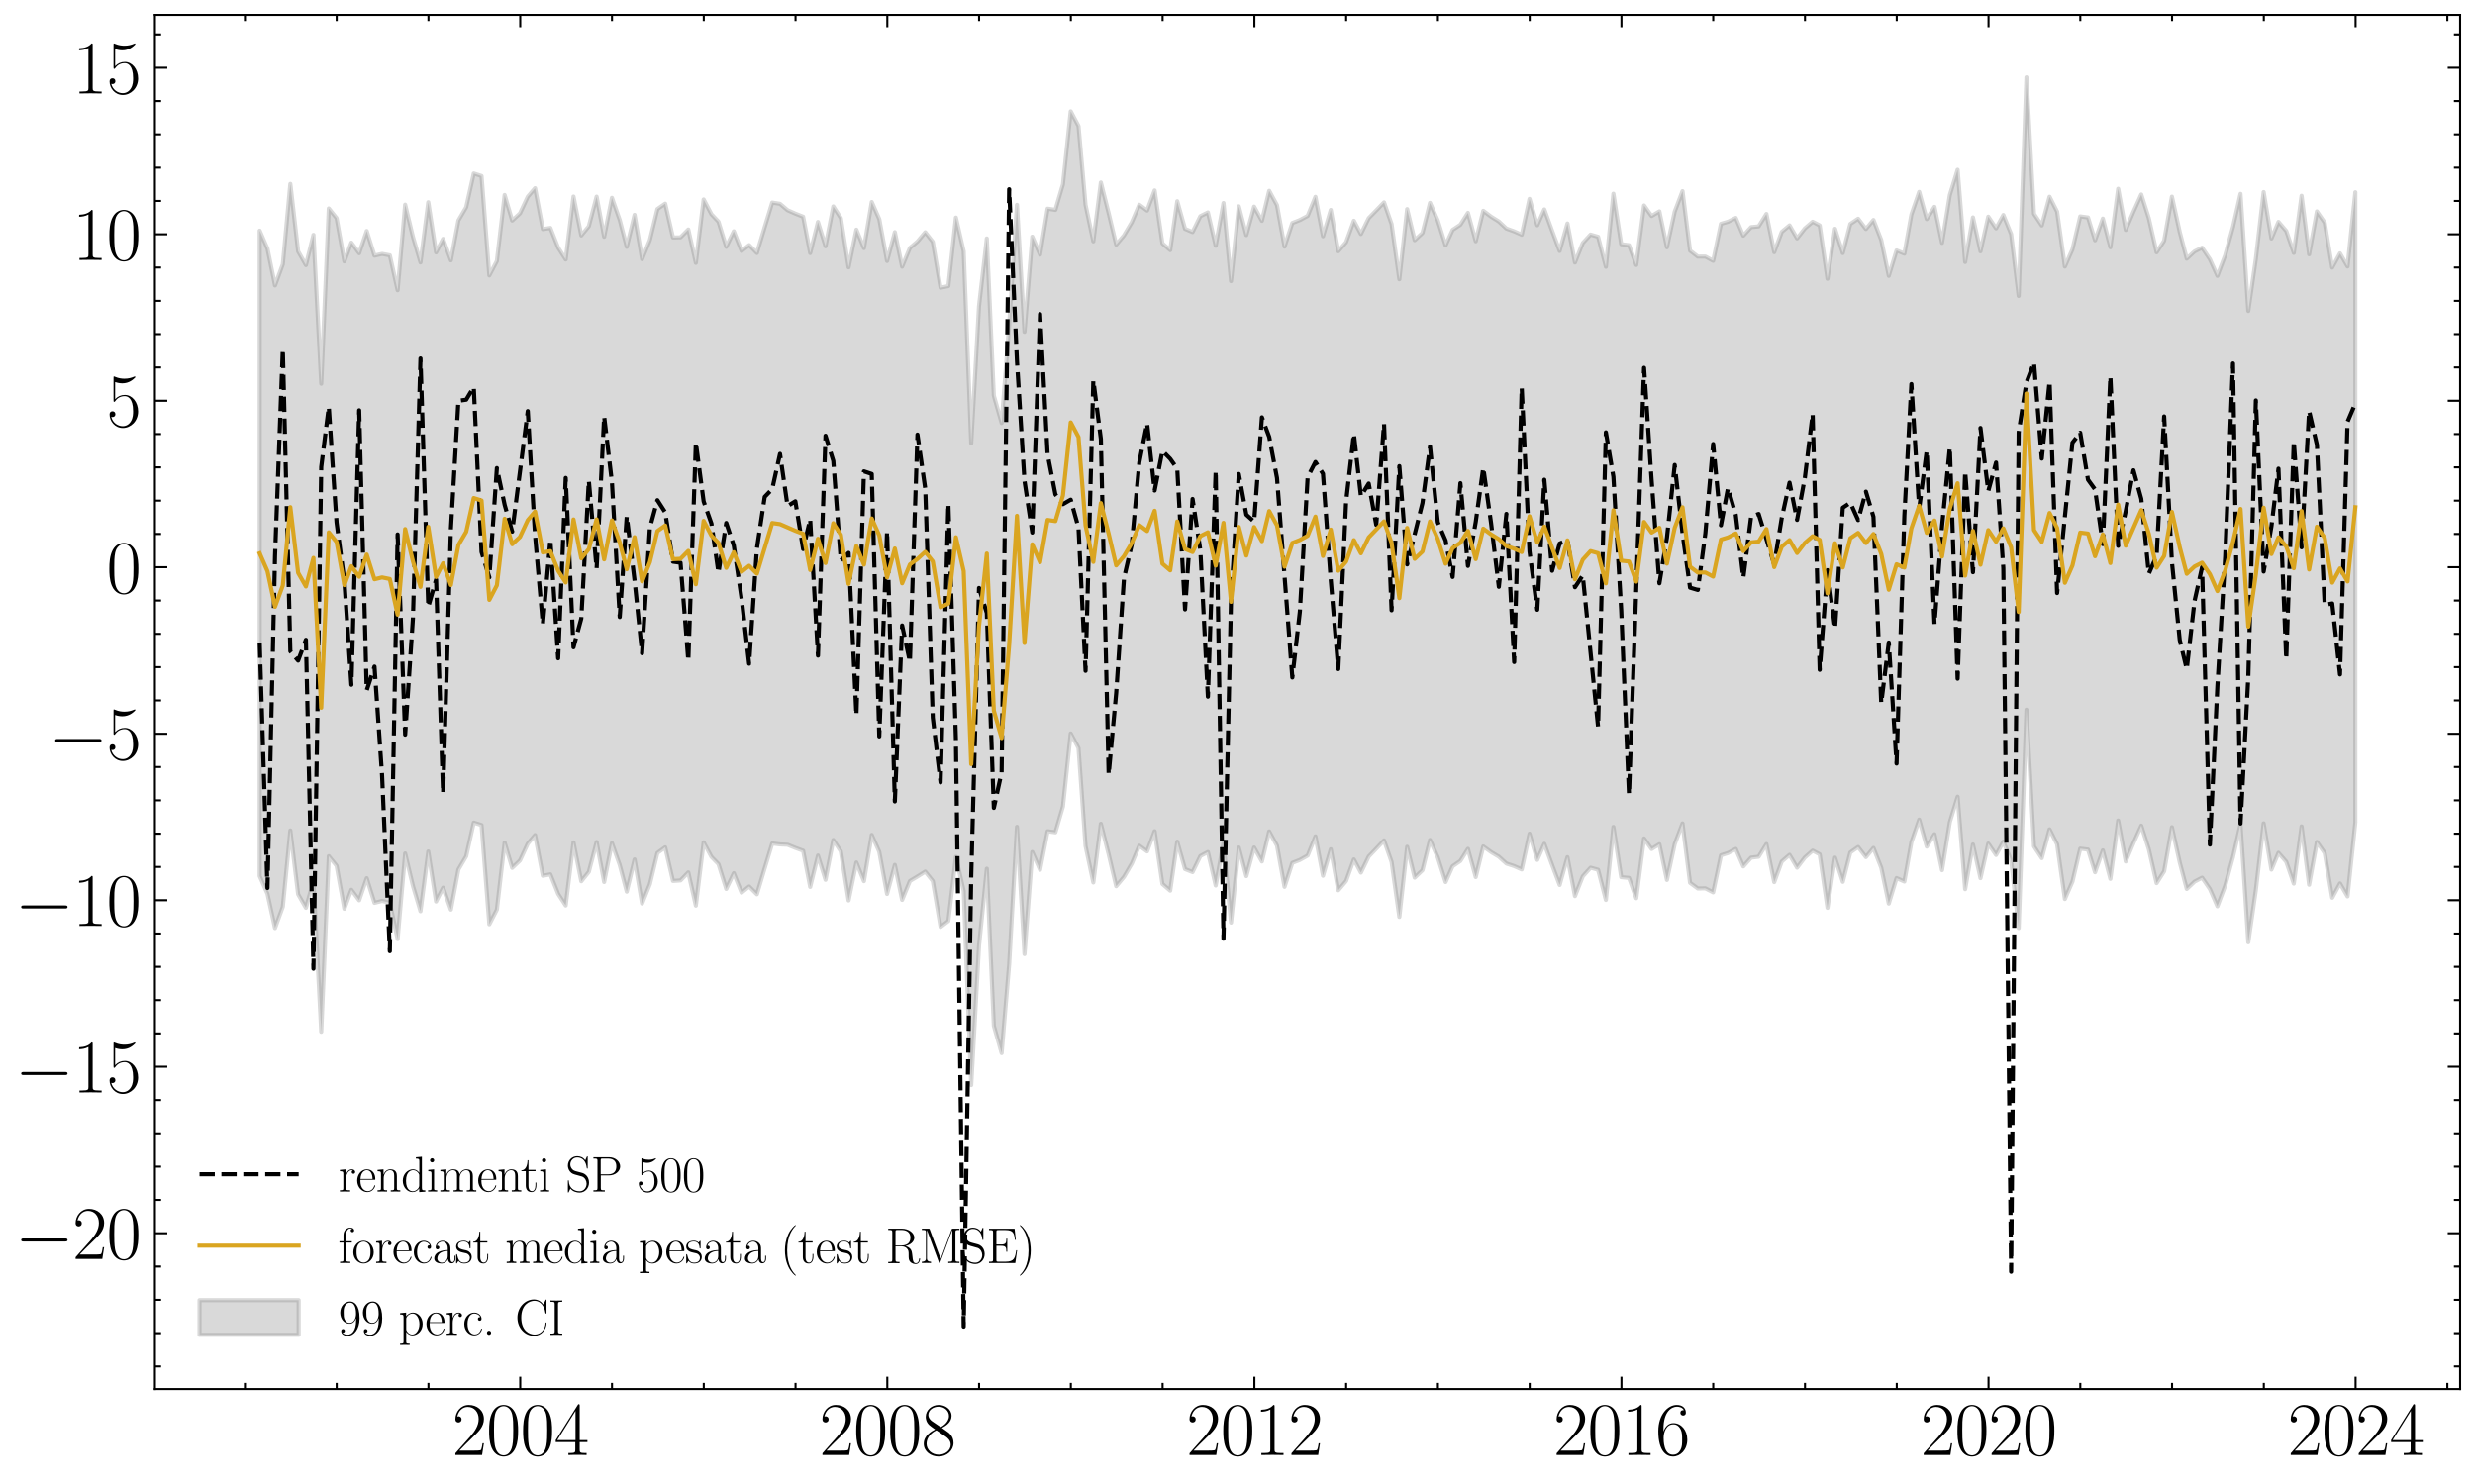 <?xml version="1.0" encoding="utf-8" standalone="no"?>
<!DOCTYPE svg PUBLIC "-//W3C//DTD SVG 1.1//EN"
  "http://www.w3.org/Graphics/SVG/1.1/DTD/svg11.dtd">
<svg xmlns:xlink="http://www.w3.org/1999/xlink" width="599.096pt" height="359.281pt" viewBox="0 0 599.096 359.281" xmlns="http://www.w3.org/2000/svg" version="1.1">
 <defs>
  <style type="text/css">*{stroke-linejoin: round; stroke-linecap: butt}</style>
 </defs>
 <g id="figure_1">
  <g id="patch_1">
   <path d="M 0 359.281 
L 599.096 359.281 
L 599.096 0 
L 0 0 
z
" style="fill: #ffffff"/>
  </g>
  <g id="axes_1">
   <g id="patch_2">
    <path d="M 37.496 336.24 
L 595.496 336.24 
L 595.496 3.6 
L 37.496 3.6 
z
" style="fill: #ffffff"/>
   </g>
   <g id="PolyCollection_1">
    <defs>
     <path id="m6c12af7547" d="M 62.86 -303.447 
L 62.86 -147.226 
L 64.745 -142.929 
L 66.57 -134.621 
L 68.455 -139.788 
L 70.28 -158.268 
L 72.165 -142.818 
L 74.05 -139.526 
L 75.875 -146.023 
L 77.76 -109.526 
L 79.585 -152.032 
L 81.47 -149.703 
L 83.355 -139.286 
L 85.058 -143.898 
L 86.943 -141.353 
L 88.768 -146.704 
L 90.653 -140.732 
L 92.478 -141.197 
L 94.363 -140.786 
L 96.248 -131.962 
L 98.073 -152.699 
L 99.958 -144.839 
L 101.783 -138.703 
L 103.668 -153.171 
L 105.553 -141.059 
L 107.256 -144.409 
L 109.142 -139.095 
L 110.966 -148.806 
L 112.851 -152.004 
L 114.676 -160.166 
L 116.561 -159.574 
L 118.446 -135.549 
L 120.271 -139.099 
L 122.156 -155.335 
L 123.981 -149.204 
L 125.866 -150.999 
L 127.751 -155.068 
L 129.515 -157.15 
L 131.4 -147.293 
L 133.225 -147.632 
L 135.11 -142.909 
L 136.935 -140.093 
L 138.82 -155.372 
L 140.705 -145.964 
L 142.53 -148.232 
L 144.415 -155.453 
L 146.24 -145.781 
L 148.125 -155.213 
L 150.01 -149.893 
L 151.713 -143.446 
L 153.599 -151.244 
L 155.423 -140.569 
L 157.308 -145.24 
L 159.133 -152.801 
L 161.018 -154.168 
L 162.904 -146.045 
L 164.728 -146.167 
L 166.613 -148.116 
L 168.438 -140.056 
L 170.323 -155.391 
L 172.209 -151.863 
L 173.911 -150.12 
L 175.797 -144.1 
L 177.621 -147.918 
L 179.507 -143.207 
L 181.331 -144.694 
L 183.216 -142.804 
L 185.102 -149.124 
L 186.926 -155.122 
L 188.811 -154.878 
L 190.636 -154.799 
L 192.521 -154.034 
L 194.407 -153.34 
L 196.11 -144.593 
L 197.995 -152.182 
L 199.819 -146.315 
L 201.705 -155.962 
L 203.529 -153.187 
L 205.414 -141.314 
L 207.3 -150.506 
L 209.124 -145.988 
L 211.01 -157.186 
L 212.834 -153.095 
L 214.719 -142.884 
L 216.605 -149.918 
L 218.368 -141.442 
L 220.254 -146.035 
L 222.078 -147.116 
L 223.964 -148.305 
L 225.788 -146.019 
L 227.673 -134.909 
L 229.559 -136.345 
L 231.383 -151.87 
L 233.269 -143.628 
L 235.093 -96.631 
L 236.978 -130.291 
L 238.864 -149.003 
L 240.567 -110.986 
L 242.452 -104.368 
L 244.276 -125.834 
L 246.162 -159.148 
L 247.986 -128.33 
L 249.872 -153.035 
L 251.757 -148.728 
L 253.581 -158.075 
L 255.467 -157.814 
L 257.291 -164.048 
L 259.177 -181.748 
L 261.062 -178.202 
L 262.765 -154.501 
L 264.65 -145.671 
L 266.475 -159.889 
L 268.36 -152.488 
L 270.184 -144.764 
L 272.07 -147.023 
L 273.955 -150.249 
L 275.779 -154.564 
L 277.665 -153.184 
L 279.489 -158.085 
L 281.375 -145.307 
L 283.26 -143.691 
L 284.963 -155.544 
L 286.848 -148.911 
L 288.673 -148.182 
L 290.558 -152.068 
L 292.382 -153.025 
L 294.268 -144.934 
L 296.153 -155.311 
L 297.978 -135.959 
L 299.863 -154.124 
L 301.687 -147.202 
L 303.573 -154.135 
L 305.458 -150.748 
L 307.222 -158.037 
L 309.107 -154.589 
L 310.932 -144.615 
L 312.817 -150.406 
L 314.641 -151.122 
L 316.527 -152.171 
L 318.412 -156.835 
L 320.237 -147.3 
L 322.122 -153.711 
L 323.946 -143.786 
L 325.832 -146.017 
L 327.717 -151.243 
L 329.42 -148.057 
L 331.305 -151.939 
L 333.13 -153.85 
L 335.015 -155.863 
L 336.84 -150.66 
L 338.725 -137.322 
L 340.61 -154.306 
L 342.435 -146.839 
L 344.32 -148.64 
L 346.144 -155.97 
L 348.03 -151.723 
L 349.915 -145.775 
L 351.618 -149.587 
L 353.503 -150.882 
L 355.328 -153.798 
L 357.213 -146.98 
L 359.038 -154.392 
L 360.923 -153.026 
L 362.808 -151.902 
L 364.633 -150.249 
L 366.518 -149.629 
L 368.343 -148.824 
L 370.228 -157.487 
L 372.113 -151.137 
L 373.816 -155.024 
L 375.701 -149.91 
L 377.526 -145.059 
L 379.411 -151.782 
L 381.236 -142.368 
L 383.121 -147.141 
L 385.006 -149.247 
L 386.831 -148.745 
L 388.716 -141.438 
L 390.541 -159.121 
L 392.426 -146.952 
L 394.311 -146.772 
L 396.075 -141.857 
L 397.96 -156.322 
L 399.785 -153.761 
L 401.67 -154.928 
L 403.495 -146.281 
L 405.38 -154.967 
L 407.265 -159.968 
L 409.09 -145.599 
L 410.975 -144.21 
L 412.8 -144.245 
L 414.685 -143.273 
L 416.57 -152.239 
L 418.273 -152.785 
L 420.159 -153.784 
L 421.983 -149.548 
L 423.868 -151.67 
L 425.693 -151.894 
L 427.578 -154.962 
L 429.463 -145.759 
L 431.288 -150.733 
L 433.173 -152.36 
L 434.998 -149.246 
L 436.883 -151.72 
L 438.768 -153.369 
L 440.471 -152.475 
L 442.357 -139.522 
L 444.181 -151.68 
L 446.066 -145.83 
L 447.891 -152.936 
L 449.776 -154.244 
L 451.662 -151.806 
L 453.486 -154.029 
L 455.371 -149.246 
L 457.196 -140.553 
L 459.081 -146.735 
L 460.967 -145.899 
L 462.669 -155.428 
L 464.555 -160.893 
L 466.379 -154.346 
L 468.265 -157.351 
L 470.089 -148.646 
L 471.974 -160.269 
L 473.86 -166.429 
L 475.684 -144.043 
L 477.57 -154.874 
L 479.394 -146.716 
L 481.279 -155.092 
L 483.165 -152.314 
L 484.928 -155.561 
L 486.814 -151.001 
L 488.638 -134.636 
L 490.524 -187.49 
L 492.348 -154.41 
L 494.233 -151.556 
L 496.119 -158.544 
L 497.943 -154.917 
L 499.828 -141.665 
L 501.653 -145.869 
L 503.538 -153.851 
L 505.424 -153.624 
L 507.126 -148.143 
L 509.012 -153.44 
L 510.836 -146.546 
L 512.722 -160.675 
L 514.546 -150.749 
L 516.431 -155.212 
L 518.317 -159.424 
L 520.141 -153.718 
L 522.027 -145.515 
L 523.851 -148.38 
L 525.736 -159.05 
L 527.622 -150.545 
L 529.325 -144.101 
L 531.21 -145.875 
L 533.034 -146.83 
L 534.92 -144.079 
L 536.744 -139.902 
L 538.63 -144.91 
L 540.515 -151.804 
L 542.339 -159.804 
L 544.225 -131.186 
L 546.049 -143.834 
L 547.935 -159.988 
L 549.82 -148.78 
L 551.523 -152.849 
L 553.408 -150.675 
L 555.233 -145.393 
L 557.118 -159.253 
L 558.942 -145.116 
L 560.828 -155.482 
L 562.713 -152.795 
L 564.538 -141.968 
L 566.423 -145.439 
L 568.247 -142.289 
L 570.133 -160.25 
L 570.133 -312.752 
L 570.133 -312.752 
L 568.247 -294.775 
L 566.423 -297.942 
L 564.538 -294.513 
L 562.713 -305.384 
L 560.828 -308.105 
L 558.942 -297.721 
L 557.118 -311.903 
L 555.233 -298.055 
L 553.408 -303.365 
L 551.523 -305.571 
L 549.82 -301.548 
L 547.935 -312.792 
L 546.049 -296.612 
L 544.225 -284.001 
L 542.339 -312.367 
L 540.515 -304.326 
L 538.63 -297.482 
L 536.744 -292.5 
L 534.92 -296.515 
L 533.034 -299.319 
L 531.21 -298.411 
L 529.325 -296.661 
L 527.622 -303.136 
L 525.736 -311.686 
L 523.851 -301.015 
L 522.027 -298.2 
L 520.141 -306.451 
L 518.317 -312.207 
L 516.431 -308.039 
L 514.546 -303.621 
L 512.722 -313.594 
L 510.836 -299.424 
L 509.012 -306.367 
L 507.126 -301.115 
L 505.424 -306.639 
L 503.538 -306.894 
L 501.653 -298.911 
L 499.828 -294.748 
L 497.943 -308.042 
L 496.119 -311.664 
L 494.233 -304.702 
L 492.348 -307.521 
L 490.524 -340.561 
L 488.638 -287.639 
L 486.814 -302.614 
L 484.928 -307.232 
L 483.165 -304.004 
L 481.279 -306.834 
L 479.394 -298.449 
L 477.57 -306.658 
L 475.684 -295.85 
L 473.86 -318.188 
L 471.974 -312.06 
L 470.089 -300.487 
L 468.265 -309.211 
L 466.379 -306.238 
L 464.555 -312.838 
L 462.669 -307.353 
L 460.967 -297.874 
L 459.081 -298.651 
L 457.196 -292.504 
L 455.371 -301.195 
L 453.486 -306.03 
L 451.662 -303.849 
L 449.776 -306.335 
L 447.891 -305.073 
L 446.066 -298.017 
L 444.181 -303.896 
L 442.357 -291.791 
L 440.471 -304.714 
L 438.768 -305.608 
L 436.883 -303.998 
L 434.998 -301.574 
L 433.173 -304.731 
L 431.288 -303.159 
L 429.463 -298.238 
L 427.578 -307.491 
L 425.693 -304.476 
L 423.868 -304.303 
L 421.983 -302.231 
L 420.159 -306.524 
L 418.273 -305.602 
L 416.57 -305.108 
L 414.685 -296.138 
L 412.8 -297.16 
L 410.975 -297.152 
L 409.09 -298.599 
L 407.265 -313.02 
L 405.38 -308.061 
L 403.495 -299.424 
L 401.67 -308.115 
L 399.785 -306.99 
L 397.96 -309.547 
L 396.075 -295.135 
L 394.311 -299.935 
L 392.426 -300.172 
L 390.541 -312.394 
L 388.716 -294.7 
L 386.831 -301.974 
L 385.006 -302.502 
L 383.121 -300.45 
L 381.236 -295.724 
L 379.411 -305.184 
L 377.526 -298.521 
L 375.701 -303.422 
L 373.816 -308.586 
L 372.113 -304.749 
L 370.228 -311.143 
L 368.343 -302.462 
L 366.518 -303.284 
L 364.633 -303.955 
L 362.808 -305.663 
L 360.923 -306.839 
L 359.038 -308.25 
L 357.213 -300.885 
L 355.328 -307.751 
L 353.503 -304.884 
L 351.618 -303.637 
L 349.915 -299.881 
L 348.03 -305.886 
L 346.144 -310.175 
L 344.32 -302.894 
L 342.435 -301.145 
L 340.61 -308.662 
L 338.725 -291.677 
L 336.84 -305.059 
L 335.015 -310.293 
L 333.13 -308.336 
L 331.305 -306.474 
L 329.42 -302.636 
L 327.717 -305.84 
L 325.832 -300.658 
L 323.946 -298.466 
L 322.122 -308.46 
L 320.237 -302.092 
L 318.412 -311.636 
L 316.527 -307.019 
L 314.641 -306.015 
L 312.817 -305.299 
L 310.932 -299.584 
L 309.107 -309.608 
L 307.222 -313.098 
L 305.458 -305.82 
L 303.573 -309.263 
L 301.687 -302.377 
L 299.863 -309.344 
L 297.978 -291.229 
L 296.153 -310.137 
L 294.268 -299.792 
L 292.382 -307.853 
L 290.558 -306.95 
L 288.673 -303.11 
L 286.848 -303.884 
L 284.963 -310.568 
L 283.26 -298.731 
L 281.375 -300.359 
L 279.489 -313.194 
L 277.665 -308.307 
L 275.779 -309.725 
L 273.955 -305.472 
L 272.07 -302.301 
L 270.184 -300.053 
L 268.36 -307.668 
L 266.475 -315.113 
L 264.65 -300.858 
L 262.765 -309.69 
L 261.062 -328.774 
L 259.177 -332.335 
L 257.291 -314.657 
L 255.467 -308.475 
L 253.581 -308.771 
L 251.757 -297.641 
L 249.872 -301.996 
L 247.986 -278.949 
L 246.162 -309.697 
L 244.276 -280.642 
L 242.452 -256.894 
L 240.567 -263.503 
L 238.864 -301.562 
L 236.978 -285.186 
L 235.093 -251.995 
L 233.269 -298.439 
L 231.383 -306.615 
L 229.559 -290.029 
L 227.673 -289.639 
L 225.788 -300.738 
L 223.964 -303.066 
L 222.078 -300.818 
L 220.254 -299.27 
L 218.368 -294.732 
L 216.605 -303.089 
L 214.719 -296.098 
L 212.834 -306.242 
L 211.01 -310.374 
L 209.124 -299.222 
L 207.3 -303.694 
L 205.414 -294.56 
L 203.529 -306.485 
L 201.705 -309.31 
L 199.819 -299.678 
L 197.995 -305.56 
L 196.11 -298.015 
L 194.407 -306.825 
L 192.521 -307.571 
L 190.636 -308.396 
L 188.811 -309.945 
L 186.926 -310.245 
L 185.102 -304.297 
L 183.216 -298.037 
L 181.331 -299.955 
L 179.507 -298.528 
L 177.621 -303.3 
L 175.797 -299.535 
L 173.911 -305.613 
L 172.209 -307.417 
L 170.323 -311.003 
L 168.438 -295.648 
L 166.613 -303.731 
L 164.728 -301.843 
L 162.904 -301.796 
L 161.018 -309.981 
L 159.133 -308.671 
L 157.308 -301.17 
L 155.423 -296.546 
L 153.599 -307.276 
L 151.713 -299.531 
L 150.01 -306.022 
L 148.125 -311.401 
L 146.24 -301.964 
L 144.415 -311.689 
L 142.53 -304.512 
L 140.705 -302.295 
L 138.82 -311.712 
L 136.935 -296.465 
L 135.11 -299.324 
L 133.225 -304.109 
L 131.4 -303.816 
L 129.515 -313.734 
L 127.751 -311.672 
L 125.866 -307.632 
L 123.981 -305.895 
L 122.156 -312.089 
L 120.271 -296.083 
L 118.446 -292.598 
L 116.561 -316.68 
L 114.676 -317.285 
L 112.851 -309.124 
L 110.966 -305.918 
L 109.142 -296.253 
L 107.256 -301.461 
L 105.553 -298.18 
L 103.668 -310.335 
L 101.783 -295.75 
L 99.958 -301.944 
L 98.073 -309.738 
L 96.248 -289.023 
L 94.363 -297.467 
L 92.478 -297.818 
L 90.653 -297.392 
L 88.768 -303.366 
L 86.943 -297.984 
L 85.058 -300.548 
L 83.355 -295.998 
L 81.47 -306.478 
L 79.585 -308.818 
L 77.76 -266.403 
L 75.875 -302.431 
L 74.05 -295.104 
L 72.165 -298.436 
L 70.28 -314.774 
L 68.455 -295.299 
L 66.57 -290.185 
L 64.745 -299.093 
L 62.86 -303.447 
z
" style="stroke: #808080; stroke-opacity: 0.3"/>
    </defs>
    <g clip-path="url(#pc94834fa1f)">
     <use xlink:href="#m6c12af7547" x="0" y="359.281" style="fill: #808080; fill-opacity: 0.3; stroke: #808080; stroke-opacity: 0.3"/>
    </g>
   </g>
   <g id="matplotlib.axis_1">
    <g id="xtick_1">
     <g id="line2d_1">
      <defs>
       <path id="m24d894d7aa" d="M 0 0 
L 0 -3 
" style="stroke: #000000; stroke-width: 0.5"/>
      </defs>
      <g>
       <use xlink:href="#m24d894d7aa" x="125.927" y="336.24" style="stroke: #000000; stroke-width: 0.5"/>
      </g>
     </g>
     <g id="line2d_2">
      <defs>
       <path id="m84011d38cc" d="M 0 0 
L 0 3 
" style="stroke: #000000; stroke-width: 0.5"/>
      </defs>
      <g>
       <use xlink:href="#m84011d38cc" x="125.927" y="3.6" style="stroke: #000000; stroke-width: 0.5"/>
      </g>
     </g>
     <g id="text_1">
      <!-- $\mathdefault{2004}$ -->
      <g transform="translate(109.478 352.193) scale(0.18 -0.18)">
       <defs>
        <path id="CMR17-32" d="M 2669 990 
L 2554 990 
C 2490 537 2438 460 2413 422 
C 2381 371 1920 371 1830 371 
L 602 371 
C 832 620 1280 1073 1824 1596 
C 2214 1966 2669 2400 2669 3033 
C 2669 3788 2067 4224 1395 4224 
C 691 4224 262 3603 262 3027 
C 262 2777 448 2745 525 2745 
C 589 2745 781 2783 781 3007 
C 781 3206 614 3264 525 3264 
C 486 3264 448 3257 422 3244 
C 544 3788 915 4057 1306 4057 
C 1862 4057 2227 3616 2227 3033 
C 2227 2477 1901 1998 1536 1583 
L 262 147 
L 262 0 
L 2515 0 
L 2669 990 
z
" transform="scale(0.016)"/>
        <path id="CMR17-30" d="M 2688 2038 
C 2688 2430 2682 3099 2413 3613 
C 2176 4063 1798 4224 1466 4224 
C 1158 4224 768 4082 525 3620 
C 269 3137 243 2539 243 2038 
C 243 1671 250 1112 448 623 
C 723 -39 1216 -128 1466 -128 
C 1760 -128 2208 -7 2470 604 
C 2662 1048 2688 1568 2688 2038 
z
M 1466 -26 
C 1056 -26 813 328 723 816 
C 653 1196 653 1749 653 2109 
C 653 2604 653 3015 736 3407 
C 858 3954 1216 4121 1466 4121 
C 1728 4121 2067 3947 2189 3420 
C 2272 3054 2278 2623 2278 2109 
C 2278 1691 2278 1176 2202 797 
C 2067 96 1690 -26 1466 -26 
z
" transform="scale(0.016)"/>
        <path id="CMR17-34" d="M 2150 4147 
C 2150 4281 2144 4288 2029 4288 
L 128 1254 
L 128 1088 
L 1779 1088 
L 1779 460 
C 1779 230 1766 166 1318 166 
L 1197 166 
L 1197 0 
C 1402 12 1747 12 1965 12 
C 2182 12 2528 12 2733 0 
L 2733 166 
L 2611 166 
C 2163 166 2150 230 2150 460 
L 2150 1088 
L 2803 1088 
L 2803 1254 
L 2150 1254 
L 2150 4147 
z
M 1798 3723 
L 1798 1254 
L 256 1254 
L 1798 3723 
z
" transform="scale(0.016)"/>
       </defs>
       <use xlink:href="#CMR17-32" transform="scale(0.996)"/>
       <use xlink:href="#CMR17-30" transform="translate(45.69 0) scale(0.996)"/>
       <use xlink:href="#CMR17-30" transform="translate(91.381 0) scale(0.996)"/>
       <use xlink:href="#CMR17-34" transform="translate(137.071 0) scale(0.996)"/>
      </g>
     </g>
    </g>
    <g id="xtick_2">
     <g id="line2d_3">
      <g>
       <use xlink:href="#m24d894d7aa" x="214.78" y="336.24" style="stroke: #000000; stroke-width: 0.5"/>
      </g>
     </g>
     <g id="line2d_4">
      <g>
       <use xlink:href="#m84011d38cc" x="214.78" y="3.6" style="stroke: #000000; stroke-width: 0.5"/>
      </g>
     </g>
     <g id="text_2">
      <!-- $\mathdefault{2008}$ -->
      <g transform="translate(198.332 352.193) scale(0.18 -0.18)">
       <defs>
        <path id="CMR17-38" d="M 1741 2289 
C 2144 2494 2554 2803 2554 3298 
C 2554 3884 1990 4224 1472 4224 
C 890 4224 378 3800 378 3215 
C 378 3054 416 2777 666 2533 
C 730 2469 998 2276 1171 2154 
C 883 2006 211 1652 211 945 
C 211 282 838 -128 1459 -128 
C 2144 -128 2720 366 2720 1022 
C 2720 1607 2330 1877 2074 2051 
L 1741 2289 
z
M 902 2855 
C 851 2887 595 3086 595 3388 
C 595 3781 998 4076 1459 4076 
C 1965 4076 2336 3716 2336 3298 
C 2336 2700 1670 2359 1638 2359 
C 1632 2359 1626 2359 1574 2398 
L 902 2855 
z
M 2080 1536 
C 2176 1466 2483 1253 2483 861 
C 2483 385 2010 25 1472 25 
C 890 25 448 443 448 951 
C 448 1459 838 1884 1280 2083 
L 2080 1536 
z
" transform="scale(0.016)"/>
       </defs>
       <use xlink:href="#CMR17-32" transform="scale(0.996)"/>
       <use xlink:href="#CMR17-30" transform="translate(45.69 0) scale(0.996)"/>
       <use xlink:href="#CMR17-30" transform="translate(91.381 0) scale(0.996)"/>
       <use xlink:href="#CMR17-38" transform="translate(137.071 0) scale(0.996)"/>
      </g>
     </g>
    </g>
    <g id="xtick_3">
     <g id="line2d_5">
      <g>
       <use xlink:href="#m24d894d7aa" x="303.634" y="336.24" style="stroke: #000000; stroke-width: 0.5"/>
      </g>
     </g>
     <g id="line2d_6">
      <g>
       <use xlink:href="#m84011d38cc" x="303.634" y="3.6" style="stroke: #000000; stroke-width: 0.5"/>
      </g>
     </g>
     <g id="text_3">
      <!-- $\mathdefault{2012}$ -->
      <g transform="translate(287.185 352.193) scale(0.18 -0.18)">
       <defs>
        <path id="CMR17-31" d="M 1702 4083 
C 1702 4217 1696 4224 1606 4224 
C 1357 3927 979 3833 621 3820 
C 602 3820 570 3820 563 3808 
C 557 3795 557 3782 557 3648 
C 755 3648 1088 3686 1344 3839 
L 1344 467 
C 1344 243 1331 166 781 166 
L 589 166 
L 589 0 
C 896 6 1216 12 1523 12 
C 1830 12 2150 6 2458 0 
L 2458 166 
L 2266 166 
C 1715 166 1702 236 1702 467 
L 1702 4083 
z
" transform="scale(0.016)"/>
       </defs>
       <use xlink:href="#CMR17-32" transform="scale(0.996)"/>
       <use xlink:href="#CMR17-30" transform="translate(45.69 0) scale(0.996)"/>
       <use xlink:href="#CMR17-31" transform="translate(91.381 0) scale(0.996)"/>
       <use xlink:href="#CMR17-32" transform="translate(137.071 0) scale(0.996)"/>
      </g>
     </g>
    </g>
    <g id="xtick_4">
     <g id="line2d_7">
      <g>
       <use xlink:href="#m24d894d7aa" x="392.487" y="336.24" style="stroke: #000000; stroke-width: 0.5"/>
      </g>
     </g>
     <g id="line2d_8">
      <g>
       <use xlink:href="#m84011d38cc" x="392.487" y="3.6" style="stroke: #000000; stroke-width: 0.5"/>
      </g>
     </g>
     <g id="text_4">
      <!-- $\mathdefault{2016}$ -->
      <g transform="translate(376.038 352.193) scale(0.18 -0.18)">
       <defs>
        <path id="CMR17-36" d="M 678 2198 
C 678 3712 1395 4076 1811 4076 
C 1946 4076 2272 4049 2400 3782 
C 2298 3782 2106 3782 2106 3558 
C 2106 3385 2246 3328 2336 3328 
C 2394 3328 2566 3353 2566 3571 
C 2566 3987 2246 4224 1805 4224 
C 1043 4224 243 3411 243 2011 
C 243 257 966 -128 1478 -128 
C 2099 -128 2688 431 2688 1295 
C 2688 2101 2170 2688 1517 2688 
C 1126 2688 838 2430 678 1979 
L 678 2198 
z
M 1478 25 
C 691 25 691 1212 691 1450 
C 691 1914 909 2585 1504 2585 
C 1613 2585 1926 2585 2138 2140 
C 2253 1889 2253 1624 2253 1302 
C 2253 954 2253 696 2118 438 
C 1978 173 1773 25 1478 25 
z
" transform="scale(0.016)"/>
       </defs>
       <use xlink:href="#CMR17-32" transform="scale(0.996)"/>
       <use xlink:href="#CMR17-30" transform="translate(45.69 0) scale(0.996)"/>
       <use xlink:href="#CMR17-31" transform="translate(91.381 0) scale(0.996)"/>
       <use xlink:href="#CMR17-36" transform="translate(137.071 0) scale(0.996)"/>
      </g>
     </g>
    </g>
    <g id="xtick_5">
     <g id="line2d_9">
      <g>
       <use xlink:href="#m24d894d7aa" x="481.34" y="336.24" style="stroke: #000000; stroke-width: 0.5"/>
      </g>
     </g>
     <g id="line2d_10">
      <g>
       <use xlink:href="#m84011d38cc" x="481.34" y="3.6" style="stroke: #000000; stroke-width: 0.5"/>
      </g>
     </g>
     <g id="text_5">
      <!-- $\mathdefault{2020}$ -->
      <g transform="translate(464.892 352.193) scale(0.18 -0.18)">
       <use xlink:href="#CMR17-32" transform="scale(0.996)"/>
       <use xlink:href="#CMR17-30" transform="translate(45.69 0) scale(0.996)"/>
       <use xlink:href="#CMR17-32" transform="translate(91.381 0) scale(0.996)"/>
       <use xlink:href="#CMR17-30" transform="translate(137.071 0) scale(0.996)"/>
      </g>
     </g>
    </g>
    <g id="xtick_6">
     <g id="line2d_11">
      <g>
       <use xlink:href="#m24d894d7aa" x="570.193" y="336.24" style="stroke: #000000; stroke-width: 0.5"/>
      </g>
     </g>
     <g id="line2d_12">
      <g>
       <use xlink:href="#m84011d38cc" x="570.193" y="3.6" style="stroke: #000000; stroke-width: 0.5"/>
      </g>
     </g>
     <g id="text_6">
      <!-- $\mathdefault{2024}$ -->
      <g transform="translate(553.745 352.193) scale(0.18 -0.18)">
       <use xlink:href="#CMR17-32" transform="scale(0.996)"/>
       <use xlink:href="#CMR17-30" transform="translate(45.69 0) scale(0.996)"/>
       <use xlink:href="#CMR17-32" transform="translate(91.381 0) scale(0.996)"/>
       <use xlink:href="#CMR17-34" transform="translate(137.071 0) scale(0.996)"/>
      </g>
     </g>
    </g>
    <g id="xtick_7">
     <g id="line2d_13">
      <defs>
       <path id="m53e1409f7c" d="M 0 0 
L 0 -1.5 
" style="stroke: #000000; stroke-width: 0.5"/>
      </defs>
      <g>
       <use xlink:href="#m53e1409f7c" x="59.287" y="336.24" style="stroke: #000000; stroke-width: 0.5"/>
      </g>
     </g>
     <g id="line2d_14">
      <defs>
       <path id="m5f331b6f2c" d="M 0 0 
L 0 1.5 
" style="stroke: #000000; stroke-width: 0.5"/>
      </defs>
      <g>
       <use xlink:href="#m5f331b6f2c" x="59.287" y="3.6" style="stroke: #000000; stroke-width: 0.5"/>
      </g>
     </g>
    </g>
    <g id="xtick_8">
     <g id="line2d_15">
      <g>
       <use xlink:href="#m53e1409f7c" x="81.5" y="336.24" style="stroke: #000000; stroke-width: 0.5"/>
      </g>
     </g>
     <g id="line2d_16">
      <g>
       <use xlink:href="#m5f331b6f2c" x="81.5" y="3.6" style="stroke: #000000; stroke-width: 0.5"/>
      </g>
     </g>
    </g>
    <g id="xtick_9">
     <g id="line2d_17">
      <g>
       <use xlink:href="#m53e1409f7c" x="103.714" y="336.24" style="stroke: #000000; stroke-width: 0.5"/>
      </g>
     </g>
     <g id="line2d_18">
      <g>
       <use xlink:href="#m5f331b6f2c" x="103.714" y="3.6" style="stroke: #000000; stroke-width: 0.5"/>
      </g>
     </g>
    </g>
    <g id="xtick_10">
     <g id="line2d_19">
      <g>
       <use xlink:href="#m53e1409f7c" x="148.14" y="336.24" style="stroke: #000000; stroke-width: 0.5"/>
      </g>
     </g>
     <g id="line2d_20">
      <g>
       <use xlink:href="#m5f331b6f2c" x="148.14" y="3.6" style="stroke: #000000; stroke-width: 0.5"/>
      </g>
     </g>
    </g>
    <g id="xtick_11">
     <g id="line2d_21">
      <g>
       <use xlink:href="#m53e1409f7c" x="170.354" y="336.24" style="stroke: #000000; stroke-width: 0.5"/>
      </g>
     </g>
     <g id="line2d_22">
      <g>
       <use xlink:href="#m5f331b6f2c" x="170.354" y="3.6" style="stroke: #000000; stroke-width: 0.5"/>
      </g>
     </g>
    </g>
    <g id="xtick_12">
     <g id="line2d_23">
      <g>
       <use xlink:href="#m53e1409f7c" x="192.567" y="336.24" style="stroke: #000000; stroke-width: 0.5"/>
      </g>
     </g>
     <g id="line2d_24">
      <g>
       <use xlink:href="#m5f331b6f2c" x="192.567" y="3.6" style="stroke: #000000; stroke-width: 0.5"/>
      </g>
     </g>
    </g>
    <g id="xtick_13">
     <g id="line2d_25">
      <g>
       <use xlink:href="#m53e1409f7c" x="236.994" y="336.24" style="stroke: #000000; stroke-width: 0.5"/>
      </g>
     </g>
     <g id="line2d_26">
      <g>
       <use xlink:href="#m5f331b6f2c" x="236.994" y="3.6" style="stroke: #000000; stroke-width: 0.5"/>
      </g>
     </g>
    </g>
    <g id="xtick_14">
     <g id="line2d_27">
      <g>
       <use xlink:href="#m53e1409f7c" x="259.207" y="336.24" style="stroke: #000000; stroke-width: 0.5"/>
      </g>
     </g>
     <g id="line2d_28">
      <g>
       <use xlink:href="#m5f331b6f2c" x="259.207" y="3.6" style="stroke: #000000; stroke-width: 0.5"/>
      </g>
     </g>
    </g>
    <g id="xtick_15">
     <g id="line2d_29">
      <g>
       <use xlink:href="#m53e1409f7c" x="281.42" y="336.24" style="stroke: #000000; stroke-width: 0.5"/>
      </g>
     </g>
     <g id="line2d_30">
      <g>
       <use xlink:href="#m5f331b6f2c" x="281.42" y="3.6" style="stroke: #000000; stroke-width: 0.5"/>
      </g>
     </g>
    </g>
    <g id="xtick_16">
     <g id="line2d_31">
      <g>
       <use xlink:href="#m53e1409f7c" x="325.847" y="336.24" style="stroke: #000000; stroke-width: 0.5"/>
      </g>
     </g>
     <g id="line2d_32">
      <g>
       <use xlink:href="#m5f331b6f2c" x="325.847" y="3.6" style="stroke: #000000; stroke-width: 0.5"/>
      </g>
     </g>
    </g>
    <g id="xtick_17">
     <g id="line2d_33">
      <g>
       <use xlink:href="#m53e1409f7c" x="348.06" y="336.24" style="stroke: #000000; stroke-width: 0.5"/>
      </g>
     </g>
     <g id="line2d_34">
      <g>
       <use xlink:href="#m5f331b6f2c" x="348.06" y="3.6" style="stroke: #000000; stroke-width: 0.5"/>
      </g>
     </g>
    </g>
    <g id="xtick_18">
     <g id="line2d_35">
      <g>
       <use xlink:href="#m53e1409f7c" x="370.274" y="336.24" style="stroke: #000000; stroke-width: 0.5"/>
      </g>
     </g>
     <g id="line2d_36">
      <g>
       <use xlink:href="#m5f331b6f2c" x="370.274" y="3.6" style="stroke: #000000; stroke-width: 0.5"/>
      </g>
     </g>
    </g>
    <g id="xtick_19">
     <g id="line2d_37">
      <g>
       <use xlink:href="#m53e1409f7c" x="414.7" y="336.24" style="stroke: #000000; stroke-width: 0.5"/>
      </g>
     </g>
     <g id="line2d_38">
      <g>
       <use xlink:href="#m5f331b6f2c" x="414.7" y="3.6" style="stroke: #000000; stroke-width: 0.5"/>
      </g>
     </g>
    </g>
    <g id="xtick_20">
     <g id="line2d_39">
      <g>
       <use xlink:href="#m53e1409f7c" x="436.914" y="336.24" style="stroke: #000000; stroke-width: 0.5"/>
      </g>
     </g>
     <g id="line2d_40">
      <g>
       <use xlink:href="#m5f331b6f2c" x="436.914" y="3.6" style="stroke: #000000; stroke-width: 0.5"/>
      </g>
     </g>
    </g>
    <g id="xtick_21">
     <g id="line2d_41">
      <g>
       <use xlink:href="#m53e1409f7c" x="459.127" y="336.24" style="stroke: #000000; stroke-width: 0.5"/>
      </g>
     </g>
     <g id="line2d_42">
      <g>
       <use xlink:href="#m5f331b6f2c" x="459.127" y="3.6" style="stroke: #000000; stroke-width: 0.5"/>
      </g>
     </g>
    </g>
    <g id="xtick_22">
     <g id="line2d_43">
      <g>
       <use xlink:href="#m53e1409f7c" x="503.554" y="336.24" style="stroke: #000000; stroke-width: 0.5"/>
      </g>
     </g>
     <g id="line2d_44">
      <g>
       <use xlink:href="#m5f331b6f2c" x="503.554" y="3.6" style="stroke: #000000; stroke-width: 0.5"/>
      </g>
     </g>
    </g>
    <g id="xtick_23">
     <g id="line2d_45">
      <g>
       <use xlink:href="#m53e1409f7c" x="525.767" y="336.24" style="stroke: #000000; stroke-width: 0.5"/>
      </g>
     </g>
     <g id="line2d_46">
      <g>
       <use xlink:href="#m5f331b6f2c" x="525.767" y="3.6" style="stroke: #000000; stroke-width: 0.5"/>
      </g>
     </g>
    </g>
    <g id="xtick_24">
     <g id="line2d_47">
      <g>
       <use xlink:href="#m53e1409f7c" x="547.98" y="336.24" style="stroke: #000000; stroke-width: 0.5"/>
      </g>
     </g>
     <g id="line2d_48">
      <g>
       <use xlink:href="#m5f331b6f2c" x="547.98" y="3.6" style="stroke: #000000; stroke-width: 0.5"/>
      </g>
     </g>
    </g>
    <g id="xtick_25">
     <g id="line2d_49">
      <g>
       <use xlink:href="#m53e1409f7c" x="592.407" y="336.24" style="stroke: #000000; stroke-width: 0.5"/>
      </g>
     </g>
     <g id="line2d_50">
      <g>
       <use xlink:href="#m5f331b6f2c" x="592.407" y="3.6" style="stroke: #000000; stroke-width: 0.5"/>
      </g>
     </g>
    </g>
   </g>
   <g id="matplotlib.axis_2">
    <g id="ytick_1">
     <g id="line2d_51">
      <defs>
       <path id="m60db9e6e0b" d="M 0 0 
L 3 0 
" style="stroke: #000000; stroke-width: 0.5"/>
      </defs>
      <g>
       <use xlink:href="#m60db9e6e0b" x="37.496" y="298.515" style="stroke: #000000; stroke-width: 0.5"/>
      </g>
     </g>
     <g id="line2d_52">
      <defs>
       <path id="m36dda911c6" d="M 0 0 
L -3 0 
" style="stroke: #000000; stroke-width: 0.5"/>
      </defs>
      <g>
       <use xlink:href="#m36dda911c6" x="595.496" y="298.515" style="stroke: #000000; stroke-width: 0.5"/>
      </g>
     </g>
     <g id="text_7">
      <!-- $\mathdefault{−20}$ -->
      <g transform="translate(3.6 304.741) scale(0.18 -0.18)">
       <defs>
        <path id="CMSY10-0" d="M 4218 1472 
C 4326 1472 4442 1472 4442 1600 
C 4442 1728 4326 1728 4218 1728 
L 755 1728 
C 646 1728 531 1728 531 1600 
C 531 1472 646 1472 755 1472 
L 4218 1472 
z
" transform="scale(0.016)"/>
       </defs>
       <use xlink:href="#CMSY10-0" transform="scale(0.996)"/>
       <use xlink:href="#CMR17-32" transform="translate(77.487 0) scale(0.996)"/>
       <use xlink:href="#CMR17-30" transform="translate(123.178 0) scale(0.996)"/>
      </g>
     </g>
    </g>
    <g id="ytick_2">
     <g id="line2d_53">
      <g>
       <use xlink:href="#m60db9e6e0b" x="37.496" y="258.213" style="stroke: #000000; stroke-width: 0.5"/>
      </g>
     </g>
     <g id="line2d_54">
      <g>
       <use xlink:href="#m36dda911c6" x="595.496" y="258.213" style="stroke: #000000; stroke-width: 0.5"/>
      </g>
     </g>
     <g id="text_8">
      <!-- $\mathdefault{−15}$ -->
      <g transform="translate(3.6 264.439) scale(0.18 -0.18)">
       <defs>
        <path id="CMR17-35" d="M 730 3750 
C 794 3724 1056 3641 1325 3641 
C 1920 3641 2246 3961 2432 4140 
C 2432 4191 2432 4224 2394 4224 
C 2387 4224 2374 4224 2323 4198 
C 2099 4102 1837 4032 1517 4032 
C 1325 4032 1037 4055 723 4191 
C 653 4224 640 4224 634 4224 
C 602 4224 595 4217 595 4090 
L 595 2231 
C 595 2113 595 2080 659 2080 
C 691 2080 704 2093 736 2139 
C 941 2435 1222 2560 1542 2560 
C 1766 2560 2246 2415 2246 1293 
C 2246 1087 2246 716 2054 422 
C 1894 159 1645 25 1370 25 
C 947 25 518 319 403 812 
C 429 806 480 793 506 793 
C 589 793 749 838 749 1036 
C 749 1209 627 1280 506 1280 
C 358 1280 262 1190 262 1011 
C 262 454 704 -128 1382 -128 
C 2042 -128 2669 441 2669 1267 
C 2669 2054 2170 2662 1549 2662 
C 1222 2662 947 2540 730 2304 
L 730 3750 
z
" transform="scale(0.016)"/>
       </defs>
       <use xlink:href="#CMSY10-0" transform="scale(0.996)"/>
       <use xlink:href="#CMR17-31" transform="translate(77.487 0) scale(0.996)"/>
       <use xlink:href="#CMR17-35" transform="translate(123.178 0) scale(0.996)"/>
      </g>
     </g>
    </g>
    <g id="ytick_3">
     <g id="line2d_55">
      <g>
       <use xlink:href="#m60db9e6e0b" x="37.496" y="217.911" style="stroke: #000000; stroke-width: 0.5"/>
      </g>
     </g>
     <g id="line2d_56">
      <g>
       <use xlink:href="#m36dda911c6" x="595.496" y="217.911" style="stroke: #000000; stroke-width: 0.5"/>
      </g>
     </g>
     <g id="text_9">
      <!-- $\mathdefault{−10}$ -->
      <g transform="translate(3.6 224.137) scale(0.18 -0.18)">
       <use xlink:href="#CMSY10-0" transform="scale(0.996)"/>
       <use xlink:href="#CMR17-31" transform="translate(77.487 0) scale(0.996)"/>
       <use xlink:href="#CMR17-30" transform="translate(123.178 0) scale(0.996)"/>
      </g>
     </g>
    </g>
    <g id="ytick_4">
     <g id="line2d_57">
      <g>
       <use xlink:href="#m60db9e6e0b" x="37.496" y="177.609" style="stroke: #000000; stroke-width: 0.5"/>
      </g>
     </g>
     <g id="line2d_58">
      <g>
       <use xlink:href="#m36dda911c6" x="595.496" y="177.609" style="stroke: #000000; stroke-width: 0.5"/>
      </g>
     </g>
     <g id="text_10">
      <!-- $\mathdefault{−5}$ -->
      <g transform="translate(11.824 183.835) scale(0.18 -0.18)">
       <use xlink:href="#CMSY10-0" transform="scale(0.996)"/>
       <use xlink:href="#CMR17-35" transform="translate(77.487 0) scale(0.996)"/>
      </g>
     </g>
    </g>
    <g id="ytick_5">
     <g id="line2d_59">
      <g>
       <use xlink:href="#m60db9e6e0b" x="37.496" y="137.307" style="stroke: #000000; stroke-width: 0.5"/>
      </g>
     </g>
     <g id="line2d_60">
      <g>
       <use xlink:href="#m36dda911c6" x="595.496" y="137.307" style="stroke: #000000; stroke-width: 0.5"/>
      </g>
     </g>
     <g id="text_11">
      <!-- $\mathdefault{0}$ -->
      <g transform="translate(25.772 143.533) scale(0.18 -0.18)">
       <use xlink:href="#CMR17-30" transform="scale(0.996)"/>
      </g>
     </g>
    </g>
    <g id="ytick_6">
     <g id="line2d_61">
      <g>
       <use xlink:href="#m60db9e6e0b" x="37.496" y="97.005" style="stroke: #000000; stroke-width: 0.5"/>
      </g>
     </g>
     <g id="line2d_62">
      <g>
       <use xlink:href="#m36dda911c6" x="595.496" y="97.005" style="stroke: #000000; stroke-width: 0.5"/>
      </g>
     </g>
     <g id="text_12">
      <!-- $\mathdefault{5}$ -->
      <g transform="translate(25.772 103.231) scale(0.18 -0.18)">
       <use xlink:href="#CMR17-35" transform="scale(0.996)"/>
      </g>
     </g>
    </g>
    <g id="ytick_7">
     <g id="line2d_63">
      <g>
       <use xlink:href="#m60db9e6e0b" x="37.496" y="56.703" style="stroke: #000000; stroke-width: 0.5"/>
      </g>
     </g>
     <g id="line2d_64">
      <g>
       <use xlink:href="#m36dda911c6" x="595.496" y="56.703" style="stroke: #000000; stroke-width: 0.5"/>
      </g>
     </g>
     <g id="text_13">
      <!-- $\mathdefault{10}$ -->
      <g transform="translate(17.548 62.929) scale(0.18 -0.18)">
       <use xlink:href="#CMR17-31" transform="scale(0.996)"/>
       <use xlink:href="#CMR17-30" transform="translate(45.69 0) scale(0.996)"/>
      </g>
     </g>
    </g>
    <g id="ytick_8">
     <g id="line2d_65">
      <g>
       <use xlink:href="#m60db9e6e0b" x="37.496" y="16.401" style="stroke: #000000; stroke-width: 0.5"/>
      </g>
     </g>
     <g id="line2d_66">
      <g>
       <use xlink:href="#m36dda911c6" x="595.496" y="16.401" style="stroke: #000000; stroke-width: 0.5"/>
      </g>
     </g>
     <g id="text_14">
      <!-- $\mathdefault{15}$ -->
      <g transform="translate(17.548 22.627) scale(0.18 -0.18)">
       <use xlink:href="#CMR17-31" transform="scale(0.996)"/>
       <use xlink:href="#CMR17-35" transform="translate(45.69 0) scale(0.996)"/>
      </g>
     </g>
    </g>
    <g id="ytick_9">
     <g id="line2d_67">
      <defs>
       <path id="m09ca0ac7b6" d="M 0 0 
L 1.5 0 
" style="stroke: #000000; stroke-width: 0.5"/>
      </defs>
      <g>
       <use xlink:href="#m09ca0ac7b6" x="37.496" y="330.756" style="stroke: #000000; stroke-width: 0.5"/>
      </g>
     </g>
     <g id="line2d_68">
      <defs>
       <path id="m686951b655" d="M 0 0 
L -1.5 0 
" style="stroke: #000000; stroke-width: 0.5"/>
      </defs>
      <g>
       <use xlink:href="#m686951b655" x="595.496" y="330.756" style="stroke: #000000; stroke-width: 0.5"/>
      </g>
     </g>
    </g>
    <g id="ytick_10">
     <g id="line2d_69">
      <g>
       <use xlink:href="#m09ca0ac7b6" x="37.496" y="322.696" style="stroke: #000000; stroke-width: 0.5"/>
      </g>
     </g>
     <g id="line2d_70">
      <g>
       <use xlink:href="#m686951b655" x="595.496" y="322.696" style="stroke: #000000; stroke-width: 0.5"/>
      </g>
     </g>
    </g>
    <g id="ytick_11">
     <g id="line2d_71">
      <g>
       <use xlink:href="#m09ca0ac7b6" x="37.496" y="314.636" style="stroke: #000000; stroke-width: 0.5"/>
      </g>
     </g>
     <g id="line2d_72">
      <g>
       <use xlink:href="#m686951b655" x="595.496" y="314.636" style="stroke: #000000; stroke-width: 0.5"/>
      </g>
     </g>
    </g>
    <g id="ytick_12">
     <g id="line2d_73">
      <g>
       <use xlink:href="#m09ca0ac7b6" x="37.496" y="306.575" style="stroke: #000000; stroke-width: 0.5"/>
      </g>
     </g>
     <g id="line2d_74">
      <g>
       <use xlink:href="#m686951b655" x="595.496" y="306.575" style="stroke: #000000; stroke-width: 0.5"/>
      </g>
     </g>
    </g>
    <g id="ytick_13">
     <g id="line2d_75">
      <g>
       <use xlink:href="#m09ca0ac7b6" x="37.496" y="290.454" style="stroke: #000000; stroke-width: 0.5"/>
      </g>
     </g>
     <g id="line2d_76">
      <g>
       <use xlink:href="#m686951b655" x="595.496" y="290.454" style="stroke: #000000; stroke-width: 0.5"/>
      </g>
     </g>
    </g>
    <g id="ytick_14">
     <g id="line2d_77">
      <g>
       <use xlink:href="#m09ca0ac7b6" x="37.496" y="282.394" style="stroke: #000000; stroke-width: 0.5"/>
      </g>
     </g>
     <g id="line2d_78">
      <g>
       <use xlink:href="#m686951b655" x="595.496" y="282.394" style="stroke: #000000; stroke-width: 0.5"/>
      </g>
     </g>
    </g>
    <g id="ytick_15">
     <g id="line2d_79">
      <g>
       <use xlink:href="#m09ca0ac7b6" x="37.496" y="274.334" style="stroke: #000000; stroke-width: 0.5"/>
      </g>
     </g>
     <g id="line2d_80">
      <g>
       <use xlink:href="#m686951b655" x="595.496" y="274.334" style="stroke: #000000; stroke-width: 0.5"/>
      </g>
     </g>
    </g>
    <g id="ytick_16">
     <g id="line2d_81">
      <g>
       <use xlink:href="#m09ca0ac7b6" x="37.496" y="266.273" style="stroke: #000000; stroke-width: 0.5"/>
      </g>
     </g>
     <g id="line2d_82">
      <g>
       <use xlink:href="#m686951b655" x="595.496" y="266.273" style="stroke: #000000; stroke-width: 0.5"/>
      </g>
     </g>
    </g>
    <g id="ytick_17">
     <g id="line2d_83">
      <g>
       <use xlink:href="#m09ca0ac7b6" x="37.496" y="250.152" style="stroke: #000000; stroke-width: 0.5"/>
      </g>
     </g>
     <g id="line2d_84">
      <g>
       <use xlink:href="#m686951b655" x="595.496" y="250.152" style="stroke: #000000; stroke-width: 0.5"/>
      </g>
     </g>
    </g>
    <g id="ytick_18">
     <g id="line2d_85">
      <g>
       <use xlink:href="#m09ca0ac7b6" x="37.496" y="242.092" style="stroke: #000000; stroke-width: 0.5"/>
      </g>
     </g>
     <g id="line2d_86">
      <g>
       <use xlink:href="#m686951b655" x="595.496" y="242.092" style="stroke: #000000; stroke-width: 0.5"/>
      </g>
     </g>
    </g>
    <g id="ytick_19">
     <g id="line2d_87">
      <g>
       <use xlink:href="#m09ca0ac7b6" x="37.496" y="234.032" style="stroke: #000000; stroke-width: 0.5"/>
      </g>
     </g>
     <g id="line2d_88">
      <g>
       <use xlink:href="#m686951b655" x="595.496" y="234.032" style="stroke: #000000; stroke-width: 0.5"/>
      </g>
     </g>
    </g>
    <g id="ytick_20">
     <g id="line2d_89">
      <g>
       <use xlink:href="#m09ca0ac7b6" x="37.496" y="225.971" style="stroke: #000000; stroke-width: 0.5"/>
      </g>
     </g>
     <g id="line2d_90">
      <g>
       <use xlink:href="#m686951b655" x="595.496" y="225.971" style="stroke: #000000; stroke-width: 0.5"/>
      </g>
     </g>
    </g>
    <g id="ytick_21">
     <g id="line2d_91">
      <g>
       <use xlink:href="#m09ca0ac7b6" x="37.496" y="209.85" style="stroke: #000000; stroke-width: 0.5"/>
      </g>
     </g>
     <g id="line2d_92">
      <g>
       <use xlink:href="#m686951b655" x="595.496" y="209.85" style="stroke: #000000; stroke-width: 0.5"/>
      </g>
     </g>
    </g>
    <g id="ytick_22">
     <g id="line2d_93">
      <g>
       <use xlink:href="#m09ca0ac7b6" x="37.496" y="201.79" style="stroke: #000000; stroke-width: 0.5"/>
      </g>
     </g>
     <g id="line2d_94">
      <g>
       <use xlink:href="#m686951b655" x="595.496" y="201.79" style="stroke: #000000; stroke-width: 0.5"/>
      </g>
     </g>
    </g>
    <g id="ytick_23">
     <g id="line2d_95">
      <g>
       <use xlink:href="#m09ca0ac7b6" x="37.496" y="193.73" style="stroke: #000000; stroke-width: 0.5"/>
      </g>
     </g>
     <g id="line2d_96">
      <g>
       <use xlink:href="#m686951b655" x="595.496" y="193.73" style="stroke: #000000; stroke-width: 0.5"/>
      </g>
     </g>
    </g>
    <g id="ytick_24">
     <g id="line2d_97">
      <g>
       <use xlink:href="#m09ca0ac7b6" x="37.496" y="185.669" style="stroke: #000000; stroke-width: 0.5"/>
      </g>
     </g>
     <g id="line2d_98">
      <g>
       <use xlink:href="#m686951b655" x="595.496" y="185.669" style="stroke: #000000; stroke-width: 0.5"/>
      </g>
     </g>
    </g>
    <g id="ytick_25">
     <g id="line2d_99">
      <g>
       <use xlink:href="#m09ca0ac7b6" x="37.496" y="169.548" style="stroke: #000000; stroke-width: 0.5"/>
      </g>
     </g>
     <g id="line2d_100">
      <g>
       <use xlink:href="#m686951b655" x="595.496" y="169.548" style="stroke: #000000; stroke-width: 0.5"/>
      </g>
     </g>
    </g>
    <g id="ytick_26">
     <g id="line2d_101">
      <g>
       <use xlink:href="#m09ca0ac7b6" x="37.496" y="161.488" style="stroke: #000000; stroke-width: 0.5"/>
      </g>
     </g>
     <g id="line2d_102">
      <g>
       <use xlink:href="#m686951b655" x="595.496" y="161.488" style="stroke: #000000; stroke-width: 0.5"/>
      </g>
     </g>
    </g>
    <g id="ytick_27">
     <g id="line2d_103">
      <g>
       <use xlink:href="#m09ca0ac7b6" x="37.496" y="153.428" style="stroke: #000000; stroke-width: 0.5"/>
      </g>
     </g>
     <g id="line2d_104">
      <g>
       <use xlink:href="#m686951b655" x="595.496" y="153.428" style="stroke: #000000; stroke-width: 0.5"/>
      </g>
     </g>
    </g>
    <g id="ytick_28">
     <g id="line2d_105">
      <g>
       <use xlink:href="#m09ca0ac7b6" x="37.496" y="145.367" style="stroke: #000000; stroke-width: 0.5"/>
      </g>
     </g>
     <g id="line2d_106">
      <g>
       <use xlink:href="#m686951b655" x="595.496" y="145.367" style="stroke: #000000; stroke-width: 0.5"/>
      </g>
     </g>
    </g>
    <g id="ytick_29">
     <g id="line2d_107">
      <g>
       <use xlink:href="#m09ca0ac7b6" x="37.496" y="129.246" style="stroke: #000000; stroke-width: 0.5"/>
      </g>
     </g>
     <g id="line2d_108">
      <g>
       <use xlink:href="#m686951b655" x="595.496" y="129.246" style="stroke: #000000; stroke-width: 0.5"/>
      </g>
     </g>
    </g>
    <g id="ytick_30">
     <g id="line2d_109">
      <g>
       <use xlink:href="#m09ca0ac7b6" x="37.496" y="121.186" style="stroke: #000000; stroke-width: 0.5"/>
      </g>
     </g>
     <g id="line2d_110">
      <g>
       <use xlink:href="#m686951b655" x="595.496" y="121.186" style="stroke: #000000; stroke-width: 0.5"/>
      </g>
     </g>
    </g>
    <g id="ytick_31">
     <g id="line2d_111">
      <g>
       <use xlink:href="#m09ca0ac7b6" x="37.496" y="113.126" style="stroke: #000000; stroke-width: 0.5"/>
      </g>
     </g>
     <g id="line2d_112">
      <g>
       <use xlink:href="#m686951b655" x="595.496" y="113.126" style="stroke: #000000; stroke-width: 0.5"/>
      </g>
     </g>
    </g>
    <g id="ytick_32">
     <g id="line2d_113">
      <g>
       <use xlink:href="#m09ca0ac7b6" x="37.496" y="105.065" style="stroke: #000000; stroke-width: 0.5"/>
      </g>
     </g>
     <g id="line2d_114">
      <g>
       <use xlink:href="#m686951b655" x="595.496" y="105.065" style="stroke: #000000; stroke-width: 0.5"/>
      </g>
     </g>
    </g>
    <g id="ytick_33">
     <g id="line2d_115">
      <g>
       <use xlink:href="#m09ca0ac7b6" x="37.496" y="88.944" style="stroke: #000000; stroke-width: 0.5"/>
      </g>
     </g>
     <g id="line2d_116">
      <g>
       <use xlink:href="#m686951b655" x="595.496" y="88.944" style="stroke: #000000; stroke-width: 0.5"/>
      </g>
     </g>
    </g>
    <g id="ytick_34">
     <g id="line2d_117">
      <g>
       <use xlink:href="#m09ca0ac7b6" x="37.496" y="80.884" style="stroke: #000000; stroke-width: 0.5"/>
      </g>
     </g>
     <g id="line2d_118">
      <g>
       <use xlink:href="#m686951b655" x="595.496" y="80.884" style="stroke: #000000; stroke-width: 0.5"/>
      </g>
     </g>
    </g>
    <g id="ytick_35">
     <g id="line2d_119">
      <g>
       <use xlink:href="#m09ca0ac7b6" x="37.496" y="72.824" style="stroke: #000000; stroke-width: 0.5"/>
      </g>
     </g>
     <g id="line2d_120">
      <g>
       <use xlink:href="#m686951b655" x="595.496" y="72.824" style="stroke: #000000; stroke-width: 0.5"/>
      </g>
     </g>
    </g>
    <g id="ytick_36">
     <g id="line2d_121">
      <g>
       <use xlink:href="#m09ca0ac7b6" x="37.496" y="64.763" style="stroke: #000000; stroke-width: 0.5"/>
      </g>
     </g>
     <g id="line2d_122">
      <g>
       <use xlink:href="#m686951b655" x="595.496" y="64.763" style="stroke: #000000; stroke-width: 0.5"/>
      </g>
     </g>
    </g>
    <g id="ytick_37">
     <g id="line2d_123">
      <g>
       <use xlink:href="#m09ca0ac7b6" x="37.496" y="48.642" style="stroke: #000000; stroke-width: 0.5"/>
      </g>
     </g>
     <g id="line2d_124">
      <g>
       <use xlink:href="#m686951b655" x="595.496" y="48.642" style="stroke: #000000; stroke-width: 0.5"/>
      </g>
     </g>
    </g>
    <g id="ytick_38">
     <g id="line2d_125">
      <g>
       <use xlink:href="#m09ca0ac7b6" x="37.496" y="40.582" style="stroke: #000000; stroke-width: 0.5"/>
      </g>
     </g>
     <g id="line2d_126">
      <g>
       <use xlink:href="#m686951b655" x="595.496" y="40.582" style="stroke: #000000; stroke-width: 0.5"/>
      </g>
     </g>
    </g>
    <g id="ytick_39">
     <g id="line2d_127">
      <g>
       <use xlink:href="#m09ca0ac7b6" x="37.496" y="32.522" style="stroke: #000000; stroke-width: 0.5"/>
      </g>
     </g>
     <g id="line2d_128">
      <g>
       <use xlink:href="#m686951b655" x="595.496" y="32.522" style="stroke: #000000; stroke-width: 0.5"/>
      </g>
     </g>
    </g>
    <g id="ytick_40">
     <g id="line2d_129">
      <g>
       <use xlink:href="#m09ca0ac7b6" x="37.496" y="24.461" style="stroke: #000000; stroke-width: 0.5"/>
      </g>
     </g>
     <g id="line2d_130">
      <g>
       <use xlink:href="#m686951b655" x="595.496" y="24.461" style="stroke: #000000; stroke-width: 0.5"/>
      </g>
     </g>
    </g>
    <g id="ytick_41">
     <g id="line2d_131">
      <g>
       <use xlink:href="#m09ca0ac7b6" x="37.496" y="8.34" style="stroke: #000000; stroke-width: 0.5"/>
      </g>
     </g>
     <g id="line2d_132">
      <g>
       <use xlink:href="#m686951b655" x="595.496" y="8.34" style="stroke: #000000; stroke-width: 0.5"/>
      </g>
     </g>
    </g>
   </g>
   <g id="line2d_133">
    <path d="M 62.86 155.544 
L 64.745 214.943 
L 66.57 134.599 
L 68.455 84.52 
L 70.28 157.649 
L 72.165 159.914 
L 74.05 154.863 
L 75.875 234.491 
L 77.76 113.024 
L 79.585 98.507 
L 81.47 126.499 
L 83.355 140.637 
L 85.058 165.755 
L 86.943 99.316 
L 88.768 167.094 
L 90.653 161.352 
L 92.478 187.558 
L 94.363 230.245 
L 96.248 129.353 
L 98.073 177.826 
L 99.958 149.643 
L 101.783 86.769 
L 103.668 146.886 
L 105.553 140.306 
L 107.256 192.038 
L 109.142 128.115 
L 110.966 97.012 
L 112.851 96.749 
L 114.676 93.692 
L 116.561 133.611 
L 118.446 139.755 
L 120.271 113.304 
L 122.156 122.197 
L 123.981 128.685 
L 127.751 99.51 
L 129.515 129.628 
L 131.4 151.086 
L 133.225 130.608 
L 135.11 159.354 
L 136.935 115.686 
L 138.82 156.686 
L 140.705 149.727 
L 142.53 116.324 
L 144.415 137.631 
L 146.24 100.823 
L 148.125 116.7 
L 150.01 149.361 
L 151.713 124.971 
L 153.599 140.491 
L 155.423 158.127 
L 157.308 127.776 
L 159.133 121.074 
L 161.018 124.015 
L 162.904 135.969 
L 164.728 136.221 
L 166.613 159.951 
L 168.438 107.17 
L 170.323 121.375 
L 172.209 126.736 
L 173.911 138.619 
L 175.797 126.588 
L 177.621 132.072 
L 179.507 144.869 
L 181.331 160.661 
L 183.216 132.772 
L 185.102 120.277 
L 186.926 118.375 
L 188.811 109.862 
L 190.636 122.51 
L 192.521 121.341 
L 194.407 132.914 
L 196.11 125.709 
L 197.995 158.704 
L 199.819 105.466 
L 201.705 111.564 
L 203.529 135.682 
L 205.414 133.843 
L 207.3 173.121 
L 209.124 114.094 
L 211.01 114.723 
L 212.834 178.258 
L 214.719 128.634 
L 216.605 193.996 
L 218.368 151.396 
L 220.254 160.194 
L 222.078 105.192 
L 223.964 118.271 
L 225.788 173.714 
L 227.673 189.386 
L 229.559 121.978 
L 231.383 178.947 
L 233.269 321.12 
L 235.093 212.017 
L 236.978 142.325 
L 238.864 148.386 
L 240.567 195.561 
L 242.452 186.953 
L 244.276 45.803 
L 246.162 87.323 
L 247.986 116.402 
L 249.872 128.908 
L 251.757 76.036 
L 253.581 109.979 
L 255.467 119.668 
L 257.291 122.043 
L 259.177 120.947 
L 261.062 127.781 
L 262.765 162.385 
L 264.65 92.059 
L 266.475 106.24 
L 268.36 187.482 
L 270.184 167.75 
L 272.07 139.96 
L 273.955 131.742 
L 275.779 111.913 
L 277.665 102.511 
L 279.489 118.733 
L 281.375 109.137 
L 283.26 111.062 
L 284.963 113.468 
L 286.848 147.517 
L 288.673 120.782 
L 290.558 133.201 
L 292.382 168.636 
L 294.268 113.918 
L 296.153 227.222 
L 297.978 145.117 
L 299.863 114.733 
L 301.687 124.588 
L 303.573 126.275 
L 305.458 101.015 
L 307.222 105.761 
L 309.107 115.697 
L 312.817 163.999 
L 314.641 148.069 
L 316.527 115.497 
L 318.412 111.827 
L 320.237 114.672 
L 322.122 140.44 
L 323.946 161.959 
L 325.832 121.408 
L 327.717 105.03 
L 329.42 120.117 
L 331.305 117.033 
L 333.13 127.045 
L 335.015 102.585 
L 336.84 147.731 
L 338.725 112.83 
L 340.61 136.626 
L 344.32 121.759 
L 346.144 108.081 
L 348.03 126.426 
L 349.915 130.832 
L 351.618 139.663 
L 353.503 116.948 
L 355.328 136.987 
L 357.213 126.352 
L 359.038 113.222 
L 360.923 126.611 
L 362.808 142.047 
L 364.633 124.385 
L 366.518 160.26 
L 368.343 93.855 
L 370.228 133.492 
L 372.113 147.609 
L 373.816 116.119 
L 375.701 138.163 
L 377.526 131.565 
L 379.411 130.762 
L 381.236 142.149 
L 383.121 139.287 
L 386.831 175.938 
L 388.716 104.648 
L 390.541 115.391 
L 392.426 147.655 
L 394.311 192.305 
L 397.96 89.037 
L 399.785 116.222 
L 401.67 141.196 
L 403.495 130.182 
L 405.38 112.545 
L 407.265 129.078 
L 409.09 142.245 
L 410.975 142.806 
L 412.8 129.085 
L 414.685 107.471 
L 416.57 127.149 
L 418.273 118.126 
L 420.159 124.638 
L 421.983 139.868 
L 423.868 125.087 
L 425.693 124.408 
L 429.463 136.611 
L 431.288 125.378 
L 433.173 116.824 
L 434.998 125.848 
L 436.883 115.62 
L 438.768 100.218 
L 440.471 162.14 
L 442.357 138.019 
L 444.181 152.097 
L 446.066 122.899 
L 447.891 121.687 
L 449.776 125.89 
L 451.662 118.999 
L 453.486 125.08 
L 455.371 170.205 
L 457.196 155.519 
L 459.081 184.831 
L 460.967 124.82 
L 462.669 92.961 
L 464.555 123.061 
L 466.379 109.111 
L 468.265 151.05 
L 470.089 127.356 
L 471.974 108.289 
L 473.86 164.284 
L 475.684 114.094 
L 477.57 138.517 
L 479.394 103.583 
L 481.279 118.868 
L 483.165 111.967 
L 484.928 137.525 
L 486.814 307.834 
L 488.638 104.675 
L 490.524 92.567 
L 492.348 87.773 
L 494.233 111.01 
L 496.119 92.326 
L 497.943 143.556 
L 501.653 107.158 
L 503.538 104.742 
L 505.424 116.116 
L 507.126 118.474 
L 509.012 131.706 
L 510.836 91.111 
L 512.722 132.132 
L 514.546 123.76 
L 516.431 113.838 
L 518.317 120.762 
L 520.141 138.876 
L 522.027 134.562 
L 523.851 100.8 
L 525.736 136.032 
L 527.622 154.905 
L 529.325 161.971 
L 531.21 145.473 
L 533.034 137.301 
L 534.92 204.442 
L 536.744 166.024 
L 538.63 134.668 
L 540.515 87.985 
L 542.339 199.341 
L 544.225 163.793 
L 546.049 96.923 
L 547.935 138.358 
L 549.82 127.422 
L 551.523 113.44 
L 553.408 159.567 
L 555.233 106.834 
L 557.118 132.489 
L 558.942 99.483 
L 560.828 107.678 
L 562.713 146.426 
L 564.538 146.082 
L 566.423 163.258 
L 568.247 102.091 
L 570.133 97.638 
L 570.133 97.638 
" clip-path="url(#pc94834fa1f)" style="fill: none; stroke-dasharray: 3.7,1.6; stroke-dashoffset: 0; stroke: #000000"/>
   </g>
   <g id="line2d_134">
    <path d="M 62.86 133.945 
L 64.745 138.27 
L 66.57 146.879 
L 68.455 141.738 
L 70.28 122.76 
L 72.165 138.654 
L 74.05 141.966 
L 75.875 135.054 
L 77.76 171.317 
L 79.585 128.857 
L 81.47 131.191 
L 83.355 141.639 
L 85.058 137.058 
L 86.943 139.613 
L 88.768 134.247 
L 90.653 140.219 
L 92.478 139.774 
L 94.363 140.155 
L 96.248 148.789 
L 98.073 128.063 
L 99.958 135.89 
L 101.783 142.055 
L 103.668 127.528 
L 105.553 139.662 
L 107.256 136.347 
L 109.142 141.607 
L 110.966 131.92 
L 112.851 128.717 
L 114.676 120.556 
L 116.561 121.154 
L 118.446 145.208 
L 120.271 141.69 
L 122.156 125.569 
L 123.981 131.732 
L 125.866 129.966 
L 127.751 125.911 
L 129.515 123.84 
L 131.4 133.727 
L 133.225 133.411 
L 135.11 138.165 
L 136.935 141.002 
L 138.82 125.739 
L 140.705 135.152 
L 142.53 132.91 
L 144.415 125.71 
L 146.24 135.409 
L 148.125 125.974 
L 150.01 131.324 
L 151.713 137.793 
L 153.599 130.021 
L 155.423 140.724 
L 157.308 136.076 
L 159.133 128.546 
L 161.018 127.207 
L 162.904 135.361 
L 164.728 135.276 
L 166.613 133.358 
L 168.438 141.43 
L 170.323 126.085 
L 172.209 129.642 
L 173.911 131.415 
L 175.797 137.463 
L 177.621 133.673 
L 179.507 138.414 
L 181.331 136.957 
L 183.216 138.861 
L 186.926 126.598 
L 188.811 126.87 
L 192.521 128.479 
L 194.407 129.199 
L 196.11 137.977 
L 197.995 130.41 
L 199.819 136.285 
L 201.705 126.646 
L 203.529 129.445 
L 205.414 141.344 
L 207.3 132.181 
L 209.124 136.676 
L 211.01 125.501 
L 212.834 129.613 
L 214.719 139.79 
L 216.605 132.778 
L 218.368 141.195 
L 220.254 136.629 
L 222.078 135.314 
L 223.964 133.596 
L 225.788 135.903 
L 227.673 147.007 
L 229.559 146.095 
L 231.383 130.039 
L 233.269 138.248 
L 235.093 184.968 
L 236.978 151.543 
L 238.864 133.999 
L 240.567 172.037 
L 242.452 178.651 
L 244.276 156.043 
L 246.162 124.859 
L 247.986 155.641 
L 249.872 131.765 
L 251.757 136.097 
L 253.581 125.859 
L 255.467 126.137 
L 257.291 119.929 
L 259.177 102.24 
L 261.062 105.793 
L 262.765 127.186 
L 264.65 136.016 
L 266.475 121.78 
L 268.36 129.203 
L 270.184 136.873 
L 272.07 134.62 
L 273.955 131.421 
L 275.779 127.137 
L 277.665 128.536 
L 279.489 123.642 
L 281.375 136.448 
L 283.26 138.07 
L 284.963 126.225 
L 286.848 132.884 
L 288.673 133.636 
L 290.558 129.772 
L 292.382 128.842 
L 294.268 136.918 
L 296.153 126.557 
L 297.978 145.688 
L 299.863 127.547 
L 301.687 134.492 
L 303.573 127.583 
L 305.458 130.997 
L 307.222 123.713 
L 309.107 127.183 
L 310.932 137.182 
L 312.817 131.429 
L 314.641 130.713 
L 316.527 129.686 
L 318.412 125.046 
L 320.237 134.586 
L 322.122 128.195 
L 323.946 138.155 
L 325.832 135.944 
L 327.717 130.74 
L 329.42 133.935 
L 331.305 130.075 
L 335.015 126.203 
L 336.84 131.422 
L 338.725 144.782 
L 340.61 127.797 
L 342.435 135.29 
L 344.32 133.514 
L 346.144 126.209 
L 348.03 130.477 
L 349.915 136.453 
L 351.618 132.669 
L 353.503 131.399 
L 355.328 128.507 
L 357.213 135.349 
L 359.038 127.961 
L 360.923 129.349 
L 362.808 130.499 
L 364.633 132.179 
L 366.518 132.825 
L 368.343 133.638 
L 370.228 124.966 
L 372.113 131.339 
L 373.816 127.477 
L 377.526 137.491 
L 379.411 130.799 
L 381.236 140.236 
L 383.121 135.486 
L 385.006 133.407 
L 386.831 133.922 
L 388.716 141.212 
L 390.541 123.524 
L 392.426 135.719 
L 394.311 135.928 
L 396.075 140.785 
L 397.96 126.347 
L 399.785 128.906 
L 401.67 127.76 
L 403.495 136.429 
L 405.38 127.767 
L 407.265 122.787 
L 409.09 137.182 
L 410.975 138.6 
L 412.8 138.579 
L 414.685 139.576 
L 416.57 130.608 
L 418.273 130.088 
L 420.159 129.127 
L 421.983 133.392 
L 423.868 131.295 
L 425.693 131.096 
L 427.578 128.055 
L 429.463 137.283 
L 431.288 132.336 
L 433.173 130.736 
L 434.998 133.872 
L 436.883 131.422 
L 438.768 129.793 
L 440.471 130.687 
L 442.357 143.625 
L 444.181 131.493 
L 446.066 137.358 
L 447.891 130.277 
L 449.776 128.992 
L 451.662 131.454 
L 453.486 129.252 
L 455.371 134.061 
L 457.196 142.753 
L 459.081 136.589 
L 460.967 137.395 
L 462.669 127.891 
L 464.555 122.416 
L 466.379 128.99 
L 468.265 126 
L 470.089 134.715 
L 471.974 123.117 
L 473.86 116.973 
L 475.684 139.335 
L 477.57 128.515 
L 479.394 136.699 
L 481.279 128.319 
L 483.165 131.122 
L 484.928 127.885 
L 486.814 132.474 
L 488.638 148.144 
L 490.524 95.256 
L 492.348 128.316 
L 494.233 131.152 
L 496.119 124.177 
L 497.943 127.802 
L 499.828 141.075 
L 501.653 136.891 
L 503.538 128.909 
L 505.424 129.15 
L 507.126 134.652 
L 509.012 129.377 
L 510.836 136.296 
L 512.722 122.146 
L 514.546 132.096 
L 518.317 123.466 
L 520.141 129.197 
L 522.027 137.424 
L 523.851 134.584 
L 525.736 123.913 
L 527.622 132.441 
L 529.325 138.9 
L 531.21 137.138 
L 533.034 136.207 
L 534.92 138.984 
L 536.744 143.081 
L 538.63 138.085 
L 540.515 131.216 
L 542.339 123.196 
L 544.225 151.688 
L 546.049 139.058 
L 547.935 122.891 
L 549.82 134.117 
L 551.523 130.071 
L 553.408 132.261 
L 555.233 137.557 
L 557.118 123.704 
L 558.942 137.863 
L 560.828 127.488 
L 562.713 130.192 
L 564.538 141.041 
L 566.423 137.591 
L 568.247 140.749 
L 570.133 122.78 
L 570.133 122.78 
" clip-path="url(#pc94834fa1f)" style="fill: none; stroke: #daa520; stroke-linecap: square"/>
   </g>
   <g id="patch_3">
    <path d="M 37.496 336.24 
L 37.496 3.6 
" style="fill: none; stroke: #000000; stroke-width: 0.5; stroke-linejoin: miter; stroke-linecap: square"/>
   </g>
   <g id="patch_4">
    <path d="M 595.496 336.24 
L 595.496 3.6 
" style="fill: none; stroke: #000000; stroke-width: 0.5; stroke-linejoin: miter; stroke-linecap: square"/>
   </g>
   <g id="patch_5">
    <path d="M 37.496 336.24 
L 595.496 336.24 
" style="fill: none; stroke: #000000; stroke-width: 0.5; stroke-linejoin: miter; stroke-linecap: square"/>
   </g>
   <g id="patch_6">
    <path d="M 37.496 3.6 
L 595.496 3.6 
" style="fill: none; stroke: #000000; stroke-width: 0.5; stroke-linejoin: miter; stroke-linecap: square"/>
   </g>
   <g id="legend_1">
    <g id="line2d_135">
     <path d="M 48.296 284.236 
L 60.296 284.236 
L 72.296 284.236 
" style="fill: none; stroke-dasharray: 3.7,1.6; stroke-dashoffset: 0; stroke: #000000"/>
    </g>
    <g id="text_15">
     <!-- rendimenti SP 500 -->
     <g transform="translate(81.896 288.436) scale(0.12 -0.12)">
      <defs>
       <path id="CMR17-72" d="M 960 1517 
C 960 2134 1222 2713 1702 2713 
C 1747 2713 1792 2707 1837 2687 
C 1837 2687 1696 2642 1696 2475 
C 1696 2321 1818 2257 1914 2257 
C 1990 2257 2131 2302 2131 2482 
C 2131 2687 1926 2816 1709 2816 
C 1222 2816 1011 2340 947 2115 
L 941 2115 
L 941 2816 
L 198 2745 
L 198 2578 
C 576 2578 634 2540 634 2231 
L 634 443 
C 634 198 608 166 198 166 
L 198 0 
C 352 12 646 12 813 12 
C 998 12 1325 12 1498 0 
L 1498 166 
C 1037 166 960 166 960 455 
L 960 1517 
z
" transform="scale(0.016)"/>
       <path id="CMR17-65" d="M 2438 1503 
C 2464 1529 2464 1542 2464 1606 
C 2464 2251 2118 2816 1389 2816 
C 710 2816 173 2175 173 1394 
C 173 554 781 -64 1459 -64 
C 2176 -64 2458 619 2458 755 
C 2458 800 2419 800 2406 800 
C 2362 800 2355 787 2330 709 
C 2189 270 1837 51 1504 51 
C 1229 51 954 206 781 490 
C 582 819 582 1200 582 1503 
L 2438 1503 
z
M 589 1600 
C 634 2511 1126 2713 1382 2713 
C 1818 2713 2112 2308 2118 1600 
L 589 1600 
z
" transform="scale(0.016)"/>
       <path id="CMR17-6e" d="M 2656 1954 
C 2656 2282 2592 2816 1837 2816 
C 1331 2816 1069 2424 973 2166 
L 966 2166 
L 966 2816 
L 211 2745 
L 211 2578 
C 589 2578 646 2540 646 2231 
L 646 443 
C 646 198 621 166 211 166 
L 211 0 
C 365 12 646 12 813 12 
C 979 12 1267 12 1421 0 
L 1421 166 
C 1011 166 986 192 986 443 
L 986 1678 
C 986 2269 1344 2713 1792 2713 
C 2266 2713 2317 2289 2317 1980 
L 2317 443 
C 2317 198 2291 166 1882 166 
L 1882 0 
C 2035 12 2317 12 2483 12 
C 2650 12 2938 12 3091 0 
L 3091 166 
C 2682 166 2656 192 2656 443 
L 2656 1954 
z
" transform="scale(0.016)"/>
       <path id="CMR17-64" d="M 1869 4345 
L 1869 4179 
C 2246 4179 2304 4141 2304 3843 
L 2304 2371 
C 2278 2403 2016 2816 1498 2816 
C 845 2816 211 2228 211 1376 
C 211 529 806 -64 1434 -64 
C 1978 -64 2259 361 2291 406 
L 2291 -64 
L 3066 -13 
L 3066 154 
C 2688 154 2630 193 2630 503 
L 2630 4416 
L 1869 4345 
z
M 2291 762 
C 2291 568 2176 393 2029 264 
C 1811 70 1594 38 1472 38 
C 1286 38 621 135 621 1369 
C 621 2636 1363 2713 1530 2713 
C 1824 2713 2061 2545 2208 2313 
C 2291 2177 2291 2157 2291 2041 
L 2291 762 
z
" transform="scale(0.016)"/>
       <path id="CMR17-69" d="M 992 3961 
C 992 4102 877 4224 730 4224 
C 589 4224 467 4108 467 3961 
C 467 3820 582 3699 730 3699 
C 870 3699 992 3814 992 3961 
z
M 243 2745 
L 243 2579 
C 602 2579 653 2540 653 2231 
L 653 443 
C 653 198 627 166 218 166 
L 218 0 
C 371 12 646 12 806 12 
C 960 12 1222 12 1370 0 
L 1370 166 
C 992 166 979 205 979 436 
L 979 2816 
L 243 2745 
z
" transform="scale(0.016)"/>
       <path id="CMR17-6d" d="M 4326 1954 
C 4326 2276 4269 2816 3507 2816 
C 3072 2816 2771 2520 2656 2173 
L 2650 2173 
C 2573 2700 2195 2816 1837 2816 
C 1331 2816 1069 2424 973 2166 
L 966 2166 
L 966 2816 
L 211 2745 
L 211 2578 
C 589 2578 646 2540 646 2231 
L 646 443 
C 646 198 621 166 211 166 
L 211 0 
C 365 12 646 12 813 12 
C 979 12 1267 12 1421 0 
L 1421 166 
C 1011 166 986 192 986 443 
L 986 1678 
C 986 2269 1344 2713 1792 2713 
C 2266 2713 2317 2289 2317 1980 
L 2317 443 
C 2317 198 2291 166 1882 166 
L 1882 0 
C 2035 12 2317 12 2483 12 
C 2650 12 2938 12 3091 0 
L 3091 166 
C 2682 166 2656 192 2656 443 
L 2656 1678 
C 2656 2269 3014 2713 3462 2713 
C 3936 2713 3987 2289 3987 1980 
L 3987 443 
C 3987 198 3962 166 3552 166 
L 3552 0 
C 3706 12 3987 12 4154 12 
C 4320 12 4608 12 4762 0 
L 4762 166 
C 4352 166 4326 192 4326 443 
L 4326 1954 
z
" transform="scale(0.016)"/>
       <path id="CMR17-74" d="M 966 2585 
L 1862 2585 
L 1862 2752 
L 966 2752 
L 966 3968 
L 851 3968 
C 838 3292 614 2700 70 2687 
L 70 2585 
L 627 2585 
L 627 778 
C 627 655 627 -64 1370 -64 
C 1747 -64 1965 308 1965 784 
L 1965 1151 
L 1850 1151 
L 1850 790 
C 1850 347 1677 51 1408 51 
C 1222 51 966 179 966 765 
L 966 2585 
z
" transform="scale(0.016)"/>
       <path id="CMR17-53" d="M 2803 4351 
C 2803 4467 2797 4473 2758 4473 
C 2720 4473 2707 4447 2682 4390 
L 2490 3965 
C 2246 4320 1875 4480 1472 4480 
C 819 4480 294 3958 294 3301 
C 294 3101 339 2817 557 2546 
C 794 2250 1018 2198 1530 2063 
C 1722 2011 2042 1927 2106 1901 
C 2470 1747 2662 1360 2662 999 
C 2662 534 2336 38 1779 38 
C 1094 38 454 425 410 1328 
C 403 1431 397 1437 352 1437 
C 301 1437 294 1431 294 1302 
L 294 0 
C 294 -116 301 -122 339 -122 
C 384 -122 397 -90 486 109 
C 493 128 493 141 614 386 
C 934 -39 1472 -128 1779 -128 
C 2477 -128 2970 457 2970 1141 
C 2970 1476 2848 1734 2778 1850 
C 2509 2263 2221 2340 1914 2417 
C 1869 2437 1856 2437 1498 2527 
C 1152 2617 1005 2662 845 2836 
C 666 3036 602 3243 602 3449 
C 602 3868 934 4326 1478 4326 
C 2157 4326 2579 3842 2675 3036 
C 2694 2920 2701 2914 2746 2914 
C 2803 2914 2803 2933 2803 3043 
L 2803 4351 
z
" transform="scale(0.016)"/>
       <path id="CMR17-50" d="M 1267 2048 
L 2291 2048 
C 3117 2048 3718 2583 3718 3187 
C 3718 3791 3130 4352 2291 4352 
L 333 4352 
L 333 4185 
C 774 4185 845 4185 845 3899 
L 845 453 
C 845 166 774 166 333 166 
L 333 0 
C 518 12 858 12 1056 12 
C 1254 12 1594 12 1779 0 
L 1779 166 
C 1338 166 1267 166 1267 453 
L 1267 2048 
z
M 1254 2182 
L 1254 3937 
C 1254 4153 1267 4185 1523 4185 
L 2170 4185 
C 2995 4185 3232 3715 3232 3187 
C 3232 2608 2950 2182 2170 2182 
L 1254 2182 
z
" transform="scale(0.016)"/>
      </defs>
      <use xlink:href="#CMR17-72" transform="scale(0.996)"/>
      <use xlink:href="#CMR17-65" transform="translate(35.281 0) scale(0.996)"/>
      <use xlink:href="#CMR17-6e" transform="translate(75.766 0) scale(0.996)"/>
      <use xlink:href="#CMR17-64" transform="translate(126.662 0) scale(0.996)"/>
      <use xlink:href="#CMR17-69" transform="translate(177.557 0) scale(0.996)"/>
      <use xlink:href="#CMR17-6d" transform="translate(202.428 0) scale(0.996)"/>
      <use xlink:href="#CMR17-65" transform="translate(279.348 0) scale(0.996)"/>
      <use xlink:href="#CMR17-6e" transform="translate(319.833 0) scale(0.996)"/>
      <use xlink:href="#CMR17-74" transform="translate(368.126 0) scale(0.996)"/>
      <use xlink:href="#CMR17-69" transform="translate(403.407 0) scale(0.996)"/>
      <use xlink:href="#CMR17-53" transform="translate(458.354 0) scale(0.996)"/>
      <use xlink:href="#CMR17-50" transform="translate(509.25 0) scale(0.996)"/>
      <use xlink:href="#CMR17-35" transform="translate(601.912 0) scale(0.996)"/>
      <use xlink:href="#CMR17-30" transform="translate(647.602 0) scale(0.996)"/>
      <use xlink:href="#CMR17-30" transform="translate(693.293 0) scale(0.996)"/>
     </g>
    </g>
    <g id="line2d_136">
     <path d="M 48.296 301.527 
L 60.296 301.527 
L 72.296 301.527 
" style="fill: none; stroke: #daa520; stroke-linecap: square"/>
    </g>
    <g id="text_16">
     <!-- forecast media pesata (test RMSE) -->
     <g transform="translate(81.896 305.727) scale(0.12 -0.12)">
      <defs>
       <path id="CMR17-66" d="M 979 2585 
L 1709 2585 
L 1709 2752 
L 966 2752 
L 966 3539 
C 966 4076 1235 4377 1510 4377 
C 1594 4377 1690 4363 1754 4339 
C 1702 4326 1568 4281 1568 4121 
C 1568 3955 1696 3904 1786 3904 
C 1875 3904 2003 3955 2003 4121 
C 2003 4353 1773 4480 1517 4480 
C 1152 4480 653 4211 653 3526 
L 653 2752 
L 141 2752 
L 141 2585 
L 653 2585 
L 653 441 
C 653 198 627 166 218 166 
L 218 0 
C 371 12 666 12 832 12 
C 1018 12 1344 12 1517 0 
L 1517 166 
C 1056 166 979 166 979 454 
L 979 2585 
z
" transform="scale(0.016)"/>
       <path id="CMR17-6f" d="M 2758 1356 
C 2758 2176 2163 2816 1466 2816 
C 768 2816 173 2176 173 1356 
C 173 550 768 -64 1466 -64 
C 2163 -64 2758 550 2758 1356 
z
M 1466 51 
C 1165 51 909 230 762 480 
C 602 768 582 1126 582 1408 
C 582 1676 595 2009 762 2297 
C 890 2508 1139 2713 1466 2713 
C 1754 2713 1997 2553 2150 2329 
C 2349 2028 2349 1606 2349 1408 
C 2349 1158 2336 774 2163 467 
C 1984 172 1709 51 1466 51 
z
" transform="scale(0.016)"/>
       <path id="CMR17-63" d="M 2234 2240 
C 2112 2240 1933 2240 1933 2015 
C 1933 1836 2080 1785 2163 1785 
C 2208 1785 2394 1804 2394 2028 
C 2394 2476 1958 2816 1466 2816 
C 787 2816 211 2201 211 1379 
C 211 521 813 -64 1466 -64 
C 2259 -64 2458 676 2458 747 
C 2458 773 2451 792 2406 792 
C 2362 792 2355 786 2330 702 
C 2163 180 1798 51 1523 51 
C 1114 51 621 431 621 1385 
C 621 2358 1094 2700 1472 2700 
C 1722 2700 2093 2582 2234 2240 
z
" transform="scale(0.016)"/>
       <path id="CMR17-61" d="M 2304 1656 
C 2304 2048 2304 2275 2035 2534 
C 1798 2751 1523 2816 1306 2816 
C 800 2816 435 2408 435 1977 
C 435 1740 627 1728 666 1728 
C 749 1728 896 1779 896 1958 
C 896 2118 774 2188 666 2188 
C 640 2188 608 2182 589 2176 
C 723 2594 1069 2713 1293 2713 
C 1613 2713 1965 2421 1965 1875 
L 1965 1632 
C 1587 1619 1133 1568 774 1373 
C 371 1147 256 822 256 576 
C 256 77 832 -64 1171 -64 
C 1523 -64 1850 135 1990 505 
C 2003 219 2182 -39 2464 -39 
C 2598 -39 2938 51 2938 563 
L 2938 926 
L 2822 926 
L 2822 557 
C 2822 161 2650 109 2566 109 
C 2304 109 2304 446 2304 732 
L 2304 1656 
z
M 1965 887 
C 1965 323 1568 38 1216 38 
C 896 38 646 278 646 576 
C 646 771 730 1114 1101 1322 
C 1408 1497 1760 1523 1965 1536 
L 1965 887 
z
" transform="scale(0.016)"/>
       <path id="CMR17-73" d="M 1978 2688 
C 1978 2803 1971 2809 1933 2809 
C 1907 2809 1901 2803 1824 2707 
C 1805 2681 1747 2617 1728 2592 
C 1523 2809 1235 2816 1126 2816 
C 416 2816 160 2444 160 2073 
C 160 1497 813 1363 998 1324 
C 1402 1241 1542 1216 1677 1100 
C 1760 1024 1901 883 1901 652 
C 1901 384 1747 38 1158 38 
C 602 38 403 460 288 1024 
C 269 1113 269 1120 218 1120 
C 166 1120 160 1113 160 985 
L 160 64 
C 160 -52 166 -58 205 -58 
C 237 -58 243 -52 275 0 
C 314 57 410 211 448 275 
C 576 102 800 -64 1158 -64 
C 1792 -64 2131 281 2131 780 
C 2131 1107 1958 1280 1875 1356 
C 1683 1555 1459 1600 1190 1651 
C 838 1728 390 1817 390 2208 
C 390 2374 480 2726 1126 2726 
C 1811 2726 1850 2086 1862 1881 
C 1869 1849 1901 1843 1920 1843 
C 1978 1843 1978 1862 1978 1971 
L 1978 2688 
z
" transform="scale(0.016)"/>
       <path id="CMR17-70" d="M 1408 -1114 
C 998 -1114 973 -1088 973 -834 
L 973 380 
C 1158 109 1427 -64 1766 -64 
C 2406 -64 3053 503 3053 1382 
C 3053 2196 2496 2816 1837 2816 
C 1453 2816 1139 2603 960 2345 
L 960 2816 
L 198 2745 
L 198 2577 
C 576 2577 634 2539 634 2228 
L 634 -834 
C 634 -1081 608 -1114 198 -1114 
L 198 -1280 
C 352 -1268 634 -1268 800 -1268 
C 966 -1268 1254 -1268 1408 -1280 
L 1408 -1114 
z
M 973 2015 
C 973 2106 973 2241 1222 2481 
C 1254 2506 1472 2700 1792 2700 
C 2259 2700 2643 2112 2643 1376 
C 2643 639 2234 38 1728 38 
C 1498 38 1248 148 1056 451 
C 973 594 973 632 973 736 
L 973 2015 
z
" transform="scale(0.016)"/>
       <path id="CMR17-28" d="M 1958 -1562 
C 1958 -1556 1958 -1543 1939 -1524 
C 1645 -1223 858 -403 858 1596 
C 858 3595 1632 4408 1946 4729 
C 1946 4735 1958 4748 1958 4767 
C 1958 4787 1939 4800 1914 4800 
C 1843 4800 1299 4325 986 3620 
C 666 2909 576 2218 576 1603 
C 576 1141 621 360 1005 -467 
C 1312 -1133 1837 -1600 1914 -1600 
C 1946 -1600 1958 -1588 1958 -1562 
z
" transform="scale(0.016)"/>
       <path id="CMR17-52" d="M 2509 2156 
C 3117 2278 3629 2689 3629 3203 
C 3629 3806 2950 4352 2054 4352 
L 333 4352 
L 333 4185 
C 774 4185 845 4185 845 3896 
L 845 428 
C 845 140 774 140 333 140 
L 333 -26 
C 518 -13 851 -13 1050 -13 
C 1248 -13 1581 -13 1766 -26 
L 1766 140 
C 1325 140 1254 140 1254 428 
L 1254 2112 
L 2003 2112 
C 2368 2112 2573 1964 2662 1881 
C 2918 1632 2918 1459 2918 1024 
C 2918 595 2918 377 3110 160 
C 3354 -103 3680 -128 3821 -128 
C 4294 -128 4365 403 4365 512 
C 4365 550 4365 595 4307 595 
C 4256 595 4250 556 4250 531 
C 4218 115 4032 -26 3834 -26 
C 3482 -26 3443 377 3405 768 
C 3386 902 3373 998 3360 1139 
C 3322 1459 3270 1926 2509 2156 
z
M 1984 2214 
L 1254 2214 
L 1254 3935 
C 1254 4153 1267 4185 1523 4185 
L 1990 4185 
C 2522 4185 3142 3999 3142 3203 
C 3142 2374 2464 2214 1984 2214 
z
" transform="scale(0.016)"/>
       <path id="CMR17-4d" d="M 1338 4249 
C 1299 4345 1293 4352 1158 4352 
L 339 4352 
L 339 4185 
C 781 4185 851 4185 851 3898 
L 851 624 
C 851 465 851 166 339 166 
L 339 0 
C 486 12 755 12 915 12 
C 1075 12 1344 12 1491 0 
L 1491 166 
C 979 166 979 465 979 624 
L 979 4159 
L 986 4159 
L 2490 102 
C 2515 38 2528 0 2579 0 
C 2630 0 2643 38 2669 102 
L 4186 4191 
L 4192 4191 
L 4192 453 
C 4192 166 4122 166 3680 166 
L 3680 0 
C 3853 12 4198 12 4384 12 
C 4570 12 4922 12 5094 0 
L 5094 166 
C 4653 166 4582 166 4582 453 
L 4582 3898 
C 4582 4185 4653 4185 5094 4185 
L 5094 4352 
L 4282 4352 
C 4147 4352 4141 4345 4102 4249 
L 2720 516 
L 1338 4249 
z
" transform="scale(0.016)"/>
       <path id="CMR17-45" d="M 3885 1614 
L 3770 1614 
C 3629 676 3546 166 2419 166 
L 1530 166 
C 1274 166 1261 198 1261 415 
L 1261 2176 
L 1862 2176 
C 2464 2176 2522 1959 2522 1429 
L 2637 1429 
L 2637 3086 
L 2522 3086 
C 2522 2558 2464 2342 1862 2342 
L 1261 2342 
L 1261 3924 
C 1261 4141 1274 4172 1530 4172 
L 2406 4172 
C 3398 4172 3514 3778 3603 2933 
L 3718 2933 
L 3565 4339 
L 326 4339 
L 326 4172 
C 768 4172 838 4172 838 3886 
L 838 453 
C 838 166 768 166 326 166 
L 326 0 
L 3654 0 
L 3885 1614 
z
" transform="scale(0.016)"/>
       <path id="CMR17-29" d="M 1683 1596 
C 1683 2057 1638 2839 1254 3665 
C 947 4332 422 4800 346 4800 
C 326 4800 301 4793 301 4761 
C 301 4748 307 4742 314 4729 
C 621 4408 1402 3595 1402 1603 
C 1402 -396 627 -1210 314 -1530 
C 307 -1543 301 -1549 301 -1562 
C 301 -1594 326 -1600 346 -1600 
C 416 -1600 960 -1127 1274 -422 
C 1594 289 1683 981 1683 1596 
z
" transform="scale(0.016)"/>
      </defs>
      <use xlink:href="#CMR17-66" transform="scale(0.996)"/>
      <use xlink:href="#CMR17-6f" transform="translate(27.474 0) scale(0.996)"/>
      <use xlink:href="#CMR17-72" transform="translate(73.164 0) scale(0.996)"/>
      <use xlink:href="#CMR17-65" transform="translate(108.445 0) scale(0.996)"/>
      <use xlink:href="#CMR17-63" transform="translate(148.93 0) scale(0.996)"/>
      <use xlink:href="#CMR17-61" transform="translate(189.416 0) scale(0.996)"/>
      <use xlink:href="#CMR17-73" transform="translate(235.107 0) scale(0.996)"/>
      <use xlink:href="#CMR17-74" transform="translate(270.908 0) scale(0.996)"/>
      <use xlink:href="#CMR17-6d" transform="translate(336.265 0) scale(0.996)"/>
      <use xlink:href="#CMR17-65" transform="translate(413.184 0) scale(0.996)"/>
      <use xlink:href="#CMR17-64" transform="translate(453.67 0) scale(0.996)"/>
      <use xlink:href="#CMR17-69" transform="translate(504.565 0) scale(0.996)"/>
      <use xlink:href="#CMR17-61" transform="translate(529.436 0) scale(0.996)"/>
      <use xlink:href="#CMR17-70" transform="translate(605.203 0) scale(0.996)"/>
      <use xlink:href="#CMR17-65" transform="translate(658.701 0) scale(0.996)"/>
      <use xlink:href="#CMR17-73" transform="translate(699.186 0) scale(0.996)"/>
      <use xlink:href="#CMR17-61" transform="translate(734.988 0) scale(0.996)"/>
      <use xlink:href="#CMR17-74" transform="translate(780.678 0) scale(0.996)"/>
      <use xlink:href="#CMR17-61" transform="translate(815.959 0) scale(0.996)"/>
      <use xlink:href="#CMR17-28" transform="translate(891.725 0) scale(0.996)"/>
      <use xlink:href="#CMR17-74" transform="translate(927.006 0) scale(0.996)"/>
      <use xlink:href="#CMR17-65" transform="translate(962.287 0) scale(0.996)"/>
      <use xlink:href="#CMR17-73" transform="translate(1002.772 0) scale(0.996)"/>
      <use xlink:href="#CMR17-74" transform="translate(1038.574 0) scale(0.996)"/>
      <use xlink:href="#CMR17-52" transform="translate(1103.931 0) scale(0.996)"/>
      <use xlink:href="#CMR17-4d" transform="translate(1171.722 0) scale(0.996)"/>
      <use xlink:href="#CMR17-53" transform="translate(1256.409 0) scale(0.996)"/>
      <use xlink:href="#CMR17-45" transform="translate(1307.304 0) scale(0.996)"/>
      <use xlink:href="#CMR17-29" transform="translate(1369.89 0) scale(0.996)"/>
     </g>
    </g>
    <g id="patch_7">
     <path d="M 48.296 323.115 
L 72.296 323.115 
L 72.296 314.715 
L 48.296 314.715 
z
" style="fill: #808080; fill-opacity: 0.3; stroke: #808080; stroke-opacity: 0.3; stroke-linejoin: miter"/>
    </g>
    <g id="text_17">
     <!-- 99 perc. CI -->
     <g transform="translate(81.896 323.115) scale(0.12 -0.12)">
      <defs>
       <path id="CMR17-39" d="M 2253 1871 
C 2253 448 1670 25 1190 25 
C 1043 25 685 43 538 281 
C 704 256 826 345 826 505 
C 826 678 685 736 595 736 
C 538 736 365 710 365 492 
C 365 68 742 -128 1203 -128 
C 1939 -128 2688 665 2688 2090 
C 2688 3857 1971 4224 1485 4224 
C 851 4224 243 3664 243 2800 
C 243 2000 762 1408 1414 1408 
C 1952 1408 2189 1910 2253 2122 
L 2253 1871 
z
M 1427 1510 
C 1254 1510 1011 1542 813 1929 
C 678 2181 678 2477 678 2793 
C 678 3174 678 3438 858 3722 
C 947 3857 1114 4076 1485 4076 
C 2240 4076 2240 2909 2240 2651 
C 2240 2193 2035 1510 1427 1510 
z
" transform="scale(0.016)"/>
       <path id="CMR17-2e" d="M 1062 262 
C 1062 422 934 524 800 524 
C 672 524 538 422 538 262 
C 538 102 666 0 800 0 
C 928 0 1062 102 1062 262 
z
" transform="scale(0.016)"/>
       <path id="CMR17-43" d="M 3974 4351 
C 3974 4467 3968 4473 3930 4473 
C 3904 4473 3898 4467 3853 4390 
L 3571 3849 
C 3258 4249 2874 4480 2381 4480 
C 1286 4480 294 3507 294 2179 
C 294 837 1286 -128 2387 -128 
C 3366 -128 3974 741 3974 1482 
C 3974 1547 3974 1573 3917 1573 
C 3866 1573 3866 1553 3859 1495 
C 3808 592 3168 38 2477 38 
C 1824 38 781 502 781 2179 
C 781 3862 1843 4313 2464 4313 
C 3187 4313 3712 3681 3834 2785 
C 3846 2707 3846 2695 3904 2695 
C 3974 2695 3974 2707 3974 2824 
L 3974 4351 
z
" transform="scale(0.016)"/>
       <path id="CMR17-49" d="M 1261 3898 
C 1261 4185 1338 4185 1798 4185 
L 1798 4352 
C 1594 4339 1267 4339 1050 4339 
C 832 4339 506 4339 301 4352 
L 301 4185 
C 762 4185 838 4185 838 3898 
L 838 453 
C 838 166 762 166 301 166 
L 301 0 
C 506 12 832 12 1050 12 
C 1267 12 1594 12 1798 0 
L 1798 166 
C 1338 166 1261 166 1261 453 
L 1261 3898 
z
" transform="scale(0.016)"/>
      </defs>
      <use xlink:href="#CMR17-39" transform="scale(0.996)"/>
      <use xlink:href="#CMR17-39" transform="translate(45.69 0) scale(0.996)"/>
      <use xlink:href="#CMR17-70" transform="translate(121.457 0) scale(0.996)"/>
      <use xlink:href="#CMR17-65" transform="translate(174.955 0) scale(0.996)"/>
      <use xlink:href="#CMR17-72" transform="translate(215.44 0) scale(0.996)"/>
      <use xlink:href="#CMR17-63" transform="translate(250.721 0) scale(0.996)"/>
      <use xlink:href="#CMR17-2e" transform="translate(291.207 0) scale(0.996)"/>
      <use xlink:href="#CMR17-43" transform="translate(356.564 0) scale(0.996)"/>
      <use xlink:href="#CMR17-49" transform="translate(423.073 0) scale(0.996)"/>
     </g>
    </g>
   </g>
  </g>
 </g>
 <defs>
  <clipPath id="pc94834fa1f">
   <rect x="37.496" y="3.6" width="558" height="332.64"/>
  </clipPath>
 </defs>
</svg>
